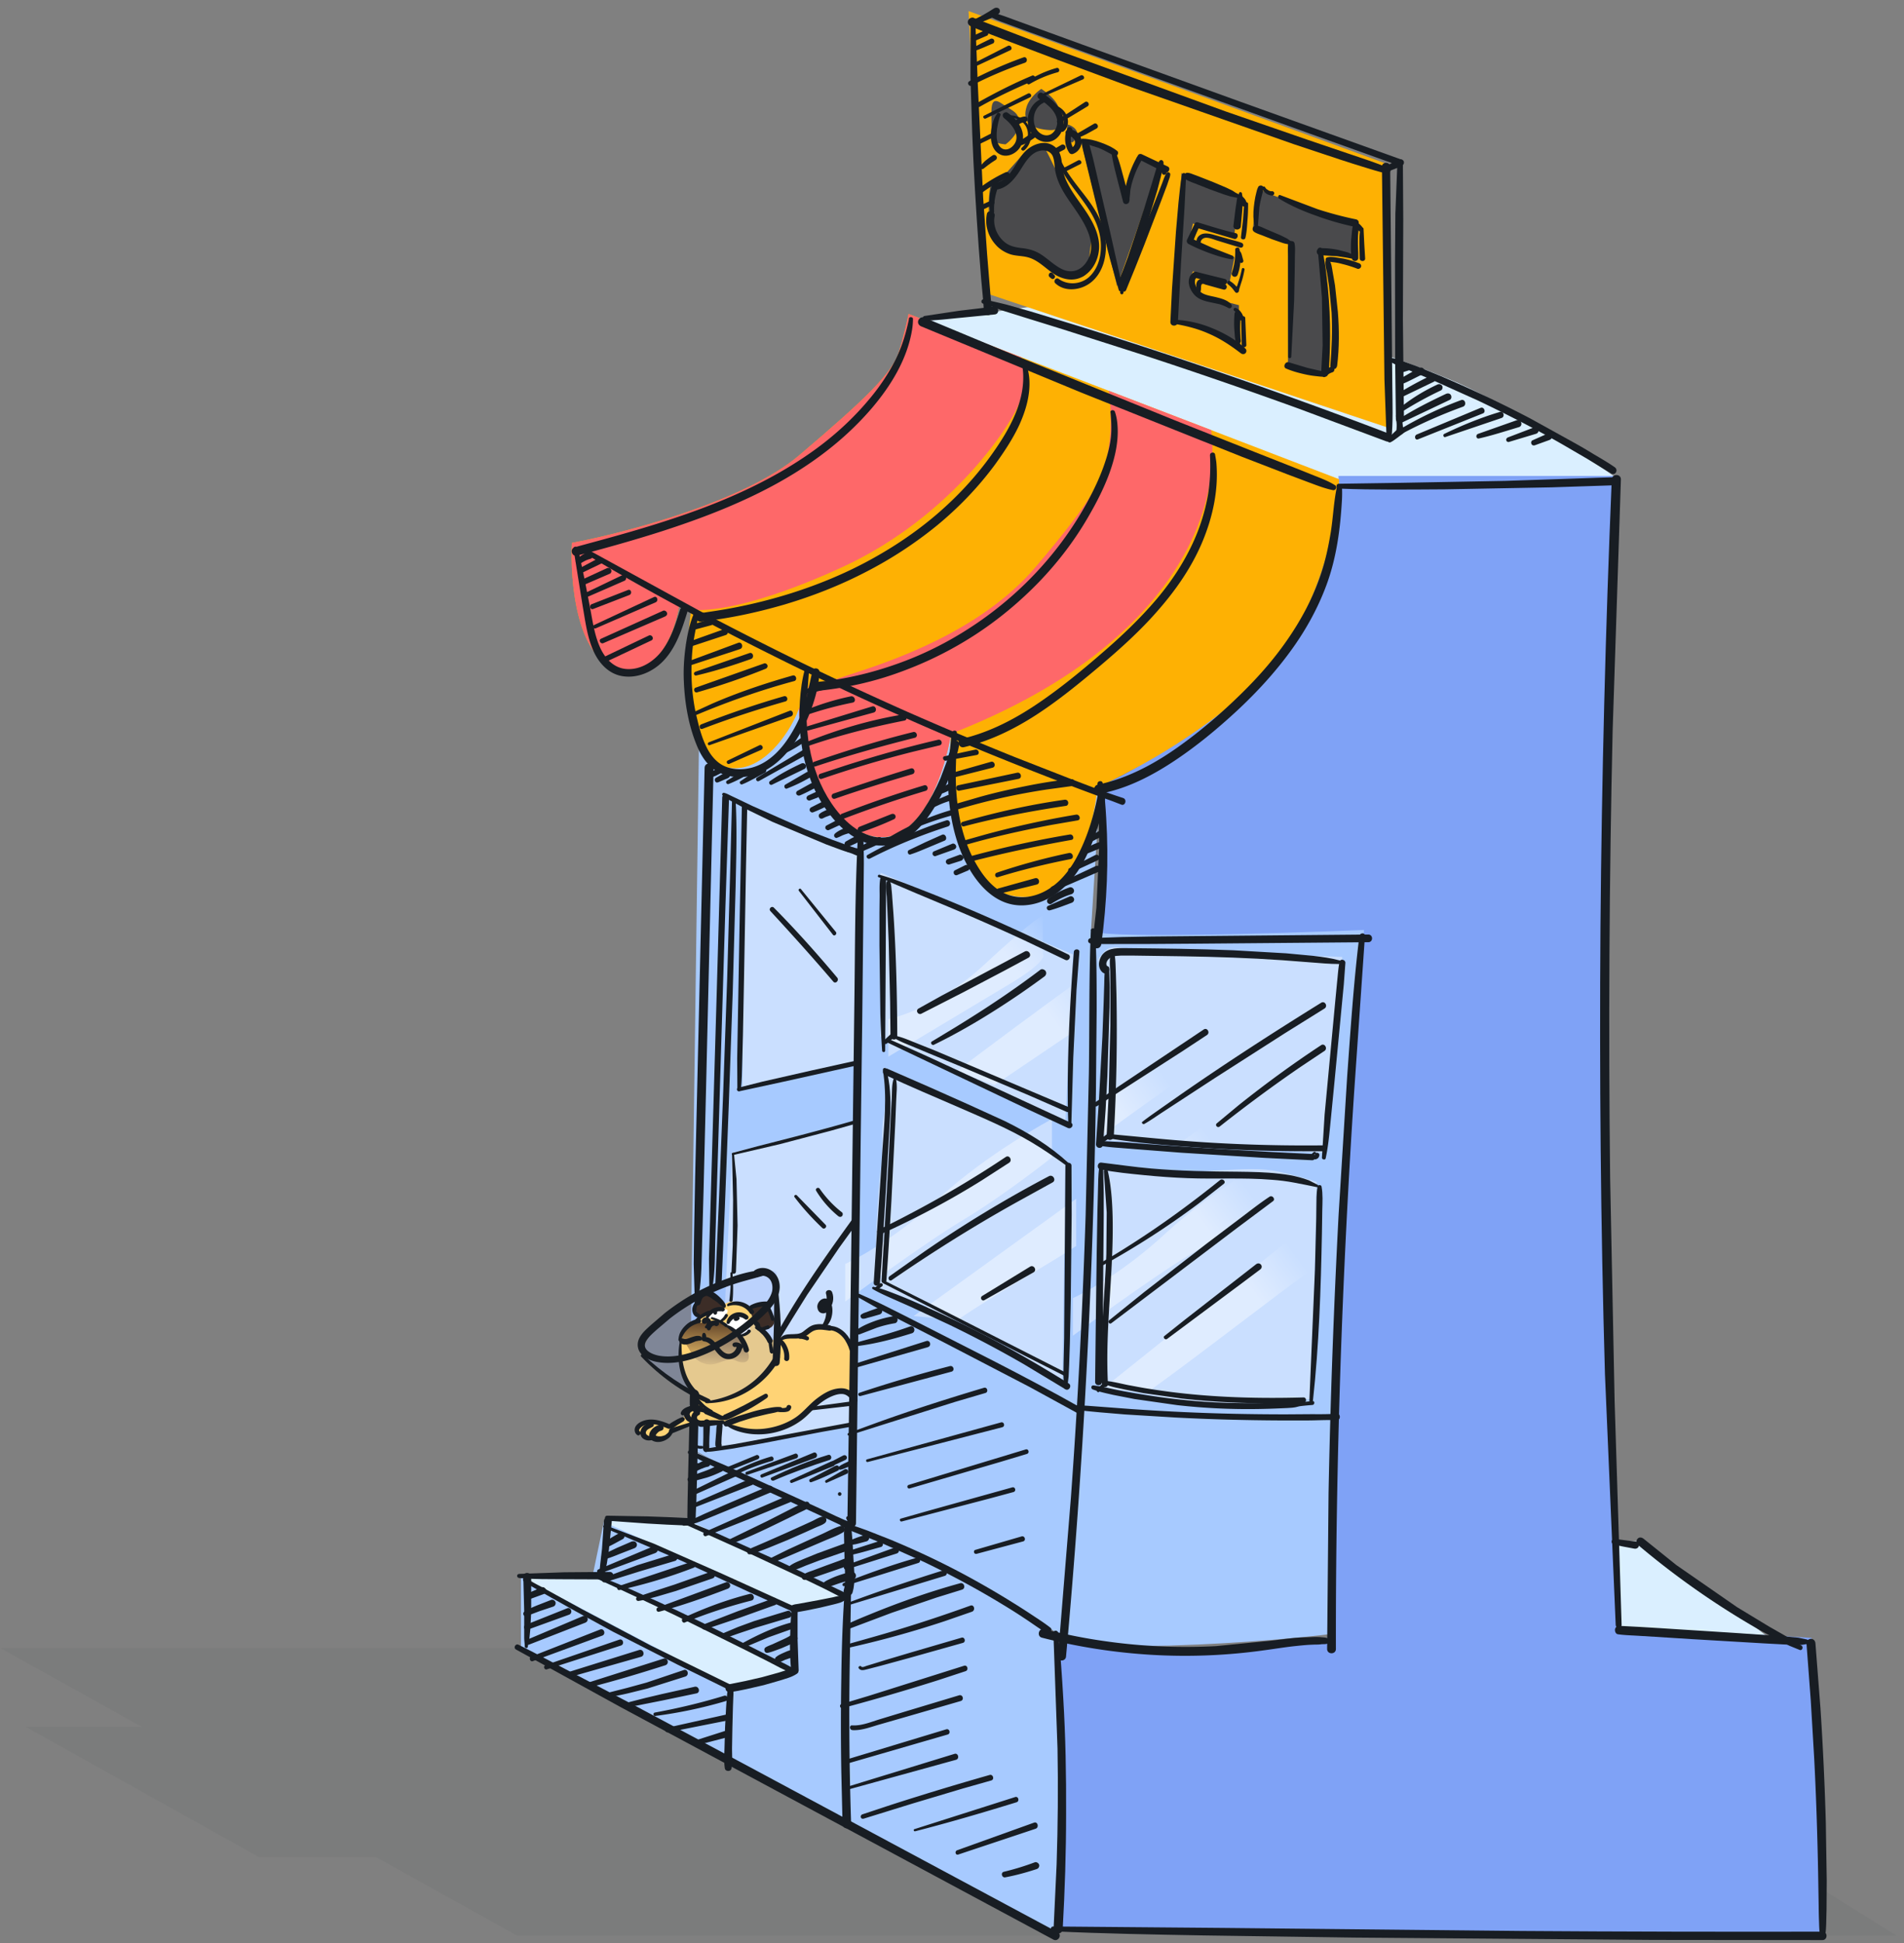 <svg xmlns="http://www.w3.org/2000/svg" width="245" height="250" fill="none"><rect width="100%" height="100%" fill="#808080" stroke="none"/><path opacity=".1" fill-rule="evenodd" d="M18.26 222.187L.062 212.062h66.5l68.5 37h-68.5l-18.198-10.125H33.312l-30-16.75H18.26zm216.053 26.875v-6.08l9.75 6.08h-9.75z" fill="#555a60"/><path d="M211.672 198.307l19.25 15c-8.75.916-26.25 2.9-26.25 3.5v-18.5h7zm-134 4.5h-10.25l30.625 20.25 13.5-17.25-22.125-10.5h-11l-.75 7.5zm110-153.5c7.2 3.2 16.833 9.667 20.75 12.5l-37.5 1.25-51.75-21.75 33-4.5c8.833 2.833 28.3 9.3 35.5 12.5z" fill="#daefff"/><path d="M141.695 111.784v-10.83c1.696-.437 7.78-3.512 18.544-12.308S172.71 66.7 172.22 61.24h35.61l-1.64 70.566c-.525 22.32 1.204 60.94 2.134 77.46l24.78 1.477 1.477 38.237-98.136-.985V210.74c3.282.547 11.39 1.64 17.56 1.64s13.84-1.094 16.903-1.64l1.313-42.01c.263-8.665 2.188-35.776 3.118-48.248h-34.463c.274-1.586.82-5.547.82-8.698z" fill="#7fa2f6"/><path fill-rule="evenodd" d="M150.72 211.725c-9.2.263-13.566-.875-14.606-1.476-1.313-1.04-5.153-3.775-10-6.4-2.398-1.296-5.614-2.672-8.677-3.87 4.494 2.23 10.54 5.31 12.615 6.66 2.626 1.707 4.814 3.446 5.58 4.103l1.3 18.566-1.3 19.18-68.597-36.104v-9.518l27.16 14.277 8.75-2.08-26.72-12.197 1.477-7.057 25.244 11.504 5.772-1.986-19.693-9.518v-9.2l3.023 1.413-3.35-1.74 1.477-107.654 51.366 22.647-1.15 18.38c-.263 1.182 23.303.493 35.12 0l-2.8 39.222-1.477 51.366c-3.008.382-11.323 1.214-20.513 1.476z" fill="#a7caff"/><path d="M113.715 137.303c3.72 1.614 11.7 5.136 13.867 6.318s7.248 4.212 9.518 5.58l-.4 28.308c-3.3-2.024-10.716-6.433-13.867-7.877s-8.206-3.392-10.34-4.185c.137-4.194.492-13.04.82-14.866.205-1.142.205-2.47.205-3.72s0-2.418.205-3.24c.328-1.313.137-4.76 0-6.318zm27.815 12.4c1.942.328 6.745 1 10.42 1.067 1.715.03 3.42-.076 5.065-.18 2.762-.173 5.36-.336 7.57.18 2.823.656 4.404 1.148 4.84 1.313l-.574 27.898c-3.118.328-10.388.886-14.524.492s-10.53-1.75-13.2-2.38l.4-28.4zm0-3.036l.738-22.072c-.492-.22-1.33-.82-.738-1.477l.265-.308c.563-.666.952-1.127 2.525-.84 1.444.262 19.53.875 28.4 1.15l-2.625 25.2-28.555-1.64zm-28.225-13.293v-21.087l24.78 10.523-.985 21.395-23.795-10.83zm-17.743-29.927v36.375l14.875-3.125v-27.125l-14.875-6.125zm-1.375 44.86l-1.75 38 17.093-3.102.907-38.992-16.25 4.103z" opacity=".4" fill="#fff"/><path d="M160.32 89.137C169.25 81.588 172.356 67 172.3 61.65l-55.386-21.252c-.137.71-.575 2.675-1.23 4.84-.82 2.708-4.185 6-12.882 13.375-6.96 5.908-22.374 9.956-29.21 11.24-.246 4.814.574 14.786 5.826 16.165 6.564 1.723 8.04-8.04 8.04-8.616 0-.46.985.465 1.477.985-.71 5.58-1.64 17.297 3.282 19.857s9.354-3.6 10.585-7.057c.11 4.404 2.002 13.8 8.697 16.164s10.066-7.767 10.913-13.128c-.683 6.3-.098 19.3 7.713 21.005s10.64-8.533 11.078-13.867c2.98-1.586 10.19-4.677 19.118-12.226z" fill="#feb103"/><path fill-rule="evenodd" d="M122.412 94.225l.41.082v-.082c27.406-10.83 34.462-27.816 33.022-38.89l-13.165-5.052c.19 1.2.46 4.31 0 7.263-.575 3.692-1.477 6.072-9.436 15.426-7.145 8.397-18.985 12.232-23.885 13.82h-.001l-1.387.458c-2.823.985-3.474.4-3.446 0l-1.722 3.986-.001-.047c-.05.143-.108.3-.17.442l.17-.395c.122 4.423 2.024 13.762 8.696 16.117 6.696 2.363 10.066-7.767 10.913-13.128zm-34.955-16.82c0-.46.985.465 1.477.985 1.723.383 8.025-.164 19.446-5.416 14.278-6.564 22.237-18.872 23.043-21.826.645-2.363.27-4.44 0-5.182l-14.51-5.567c-.137.71-.575 2.675-1.23 4.84-.82 2.708-4.185 6-12.882 13.375-6.96 5.908-22.374 9.956-29.21 11.24-.246 4.814.574 14.786 5.826 16.165 6.564 1.723 8.04-8.04 8.04-8.616z" fill="#fe6869"/><path d="M178.537 55.003V21.115l-53.91-19.693 1.887 36.186 52.022 17.395z" fill="#feb103"/><path d="M133.982 11.433c.82.52 2.43 1.838 2.298 2.954-.04.34-.017.672.005.973.066.93.112 1.573-1.8 1.325-2.544-.328-2.8-1.64-2.38-2.954.328-1.05 1.395-1.97 1.887-2.297zm-6.4 4.513v.227c-.003 1.707-.004 2.242 1.805 2.4.547-.383 1.658-1.444 1.723-2.626s-.395-1.47-1.383-2.088l-.832-.538c-1.367-.935-1.346.337-1.32 1.937l.007.7zm21.58 5.514l-2.872-1.23-1.477 5.416-1.888-6.728-3.856-.903 4.677 18.8 5.416-15.344zm2.87.82l7.385 2.708-.574 5.17-5.334-1.395-.492 2.133 5.826 2.215-.656 3.364-4.678-1.56c-.164.356-.492 1.165-.492 1.56s.93 1.15 1.395 1.477l5.005 1.313v5.744c-.136-.273-.968-1.1-3.2-2.215s-4.43-1.285-5.25-1.23l1.066-19.283zm9.19 7.138l.574-5.17a30.15 30.15 0 0 0 4.513 1.723l7.713 2.626c.328.197.137 3.036 0 4.43l-4.02-.656c0 .848.1 3.25.493 6.072s-.165 7.686-.493 9.764l-4.267-1.477V31.223l-4.512-1.805zm-23.877-13.4c.6.1 2.133.985.656 2.297-.837 0-.725-1.382-.673-2.033l.017-.265zm-3.283 2.642c.028-.164.444.295 1.888 3.446.678 1.48 1.542 2.612 2.33 3.645 1.3 1.716 2.4 3.158 2.102 5.463l-.2 1.752c-.22 2.384-.296 3.228-2.93 2.35-1.668-.556-2.3-1.2-2.88-1.772-.524-.526-.986-1-2.126-1.264-.678-.164-1.3-.167-1.88-.17-1.43-.008-2.47-.014-2.88-2.537-.46-2.823-.2-5.005 0-5.744.055.1.558-.082 2.133-1.723l1.25-1.396c1.085-1.262 1.762-2.05 3.18-2.05z" fill="#4a4a4c"/><g opacity=".4"><path d="M168.28 127.62v-4.924s-8.317 4.388-14.626 10.262-11.98 8.384-11.98 8.384v4.84s9.867-7.322 15.2-10.522 11.406-8.04 11.406-8.04z" fill="url(#A)"/><path d="M171.4 139.026v-6.072l-20.924 15.098 5.64.51c4.78-3.3 12.247-7.486 15.283-9.537z" fill="url(#A)"/><path d="M164.66 153.303v-4.923s-8.317 4.388-14.626 10.262-11.98 8.383-11.98 8.383v4.84s9.867-7.32 15.2-10.52 11.406-8.042 11.406-8.042z" fill="url(#A)"/><path d="M168.763 163.396l-.001-6.072c-2.42 1.727-24.103 19.18-26.83 21.334l5.64.512c4.78-3.302 18.154-13.723 21.19-15.774z" fill="url(#A)"/><path d="M135.367 148.906l-.001-4.923s-8.316 4.387-14.625 10.26-11.98 8.384-11.98 8.384v4.84s9.867-7.322 15.2-10.522 11.406-8.04 11.406-8.04z" fill="url(#A)"/><path d="M138.485 160.31v-6.072l-20.924 15.098 5.64.512c4.78-3.302 12.246-7.486 15.283-9.538z" fill="url(#A)"/><path d="M134.188 122.736v-4.924s-1.2.406-7.51 6.28-12.368 7.027-12.368 7.027v4.84l15.568-9.324c5.334-3.2 4.31-3.9 4.31-3.9z" fill="url(#A)"/><path d="M138.134 132.752v-6.072c-2.42 1.727-12.295 8.996-15.023 11.15l4.88 1.77 10.142-6.848z" fill="url(#A)"/></g><path d="M107.187 178.937c1.9-.7 2.625.29 2.75.875l-.188-5.407c-.156-.427-.593-1.525-1.093-2.5-.625-1.22-1.47-.906-2.907-1.218-1.15-.25-2 .708-2.28 1.218h-2.22c-1.03 0-2.312.97-2.312.344s-.594-.97-1.28-1.72-.53-1.062-1-1.937-.812-.75-1.875-1.063-1.594.406-2.5.75c-.725.275-1.844.906-2.312 1.188 0 .104-.113.387-.562.687s-1.396 1.292-1.812 1.75c.02.26.05 1.27 0 3.22s1.188 3.354 1.813 3.813c-.073.656-.37 2.018-.97 2.218s-.458.792-.312 1.063l-1.937 1.375-2-.75c-.687-.22-1.656.22-2.156.75-.4.425.02.635.28.687.146.104.55.37 1 .594.563.28.28.094 1.563.406 1.025.25 1.302-.708 1.313-1.218l3.5-1h3.5c.208.334 1.65 1 5.75 1 5.125 0 5.875-4.25 8.25-5.125z" fill="#ffd375"/><path d="M90.937 170.06c1.2-.3 2.167.125 2.5.375 1.223.45 1.75 1.376 2.625 3.126s-.375 2-1.375 1.5-2.125.5-3.25.5-2-.625-2.5-1.5-.687-1.313-1.187-1.5.188-1 .5-1.75 1.188-.376 2.688-.75z" fill="url(#B)"/><g fill-rule="evenodd"><path d="M92.687 170.03c.094.02.325-.043.5-.468.056-.137.142-.276.223-.408.233-.378.427-.694-.223-.717-.875-.032-1.156-.032-1.625.343-.375.3-.615.646-.687.782.604.03 1.813.168 1.813.468zm3-.812c-.125-.146-.525-.35-1.125 0-.75.437-1.25.937-1.125 1.187.1.2 1.208 1.042 1.75 1.438a1.08 1.08 0 0 0 .844-.156 2.12 2.12 0 0 1 .267-.158c.172-.088.2-.107.233-.467.03-.5-.344-1.65-.844-1.844z" fill="#fff"/><path opacity=".2" d="M99.937 174.937c-.583 1.04-2.275 3.325-4.375 4.125s-3.708 1.166-4.25 1.25l-5.062-2.563-3.562-3.437c.208-1.625 1.85-5.375 6.75-7.375 6.125-2.5 10.5-4.125 10.5-3.125v11.125zm-12.344.187c.05-1.95.02-2.958 0-3.22.417-.458 1.362-1.45 1.813-1.75s.563-.583.563-.687c.47-.282 1.588-.913 2.313-1.188.278-.105.52-.246.754-.38.528-.306 1.01-.585 1.746-.37a11.75 11.75 0 0 0 .592.155c.623.15.915.22 1.283.908.18.335.267.588.346.814l1.935-1.508c.313.627.875 1.956.625 2.256-.312.375-.906.75-1.906.375a2.64 2.64 0 0 1-.633-1.062l-3.836 3.22c-1.275 1.1-4.26 2.083-5.594 2.437z" fill="#7fa2f6"/></g><path d="M91.187 166.437c.8 0 1.792 1.208 2.188 1.812-.292 0-1 .063-1.5.313s-1.375.77-1.75 1c-.167-.084-.5-.338-.5-.688 0-.437-.375-.625 0-1.312s.563-1.125 1.563-1.125zm6.875 1.375c-.45-.15-1.27.312-1.625.562a17.41 17.41 0 0 0 .625 1.688c.313.687.625.875 1.625.875.8 0 1-.792 1-1.188-.354-.583-1.175-1.787-1.625-1.937z" fill="#3c2d27"/><g fill="#181d23"><path d="M135.547 210.114l.53 14.868c.092 4.956.046 9.935-.115 14.89l-.392 8.344c-.046.76 1.13.76 1.175 0 .277-4.956.438-9.912.438-14.867.023-4.956-.07-9.935-.368-14.89-.162-2.79-.346-5.578-.646-8.345-.023-.39-.645-.414-.622 0z"/><path d="M135.524 248.494c6.454.3 12.908.415 19.362.53l19.363.277 38.518.3 21.736.023c.692 0 .715-1.083 0-1.083-12.908.023-25.816 0-38.725-.092l-38.517-.392-21.714-.184c-.438-.024-.438.6-.023.622z"/><path d="M234.78 249.324c.16-.577.184-1.2.208-1.798l.046-1.9.023-3.665-.116-7.4a394.66 394.66 0 0 0-.691-14.775l-.646-8.345c-.023-.3-.23-.576-.576-.576-.3 0-.6.254-.576.576l.553 7.377.438 7.376c.254 4.933.415 9.842.507 14.775l.07 4.196a62.39 62.39 0 0 0 .046 2.074c.024.692.024 1.406.208 2.075.07.253.438.253.507 0z"/><path d="M232.498 210.944l-1.106-.23-1.268-.115-2.305-.185-4.75-.323-9.404-.6-2.628-.16-2.697-.14a.53.53 0 0 0-.53.485c-.023.253.115.576.392.6.806.115 1.636.138 2.443.184l2.305.14 4.748.3 9.405.553 2.628.14 1.314.046h.69c.23 0 .46-.07.692-.092.3-.046.415-.508.07-.6z"/><path d="M208.664 209.077l-.9-28.767-.577-28.767c-.23-19.18-.115-38.38.323-57.558l1.06-32.294c.023-.76-1.152-.76-1.175 0-.807 19.178-1.29 38.356-1.452 57.535-.14 19.178.023 38.38.576 57.557l1.383 32.294c.023.484.76.484.76 0z"/><path d="M172.3 62.867c4.54.184 9.128.115 13.67.092l13.67-.253 7.7-.254c.668-.023.668-1.06 0-1.037l-13.67.46-13.67.253-7.7.115c-.438-.023-.415.6 0 .622z"/><path d="M172.036 62.613c-.415 1.9-.484 3.85-.784 5.786-.3 1.82-.668 3.62-1.244 5.37-1.015 3.066-2.536 5.924-4.357 8.552-1.844 2.674-4.01 5.094-6.362 7.353-2.397 2.328-4.956 4.495-7.676 6.43-2.79 1.982-5.832 3.665-9.15 4.564a24.44 24.44 0 0 1-1.245.299c-.3.07-.484.438-.415.738.093.323.415.46.738.415 3.435-.622 6.685-2.305 9.566-4.218s5.578-4.15 8.114-6.5c2.443-2.282 4.725-4.748 6.708-7.445 1.96-2.65 3.596-5.555 4.748-8.667 1.314-3.55 1.798-7.307 2.005-11.064a15.6 15.6 0 0 0 0-1.498c-.046-.346-.553-.46-.645-.115z"/><path d="M141.217 100.83l.162 4.01.07 3.965-.37 7.998-.507 4.472c-.046.346.092.67.484.738.392.046.622-.23.668-.577.715-5.347.945-10.74.623-16.135-.092-1.52-.185-3.066-.46-4.564-.07-.37-.67-.277-.67.092z"/><path d="M140.34 121.392c1.153.116 2.352.07 3.504.07h3.504l6.96-.046 21.76-.184c.645 0 .645-.99 0-.99l-27.868.253-3.896.07-3.965.138c-.438.07-.438.645 0 .69z"/><path d="M174.917 120.447c-.737 5.97-1.13 12-1.567 18.026l-1.106 17.864c-.623 11.917-1.06 23.835-1.29 35.752l-.185 20.077c0 .738 1.13.738 1.13 0-.023-11.986.184-23.973.576-35.96a1086.44 1086.44 0 0 1 1.775-35.729l1.383-20.008c.07-.507-.645-.484-.715-.023z"/><path d="M171 210.852c-.14-.046-.254-.115-.415-.138-.138-.023-.3-.046-.46-.046-.323-.046-.646-.046-.968-.046l-1.867.07c-1.2.07-2.398.253-3.596.392l-7.215.714a73.19 73.19 0 0 1-14.199-.622c-2.674-.37-5.302-.9-7.907-1.568-.714-.184-1.014.922-.3 1.107 4.656 1.198 9.427 1.936 14.245 2.213a73.28 73.28 0 0 0 14.407-.6c1.383-.184 2.743-.415 4.126-.553.668-.07 1.337-.138 2.028-.16.346-.023.715 0 1.06-.046.162-.023.346-.023.508-.023.184 0 .345-.07.53-.116.3-.138.23-.484.023-.576zm-104.605 1.383l13.44 7.4 55.7 29.92c.622.346 1.198-.622.553-.945l-40.523-21.737-13.53-7.238-13.554-7.122-1.73-.876c-.392-.23-.76.37-.346.6zm1.52-.345c.046-.368.16-.714.207-1.083l.115-1.153.115-2.235v-4.54c-.023-.646-1.037-.67-1.014 0l.115 4.47v3.343c0 .392.07.76.07 1.152-.023.208.37.3.392.046z"/><path d="M66.8 203.038c1.936.184 3.895.138 5.832.16l5.832.023c.622 0 .622-.968 0-.968l-5.832.046-5.832.208c-.346.023-.346.484 0 .53z"/><path d="M77.644 202.946c.392-1.13.553-2.398.715-3.596l.37-3.665c.023-.646-.968-.646-1.014 0l-.253 3.62-.208 1.798-.184 1.775c-.023.345.46.368.576.07z"/><path d="M78.15 195.662l5.163.368 2.513.14 2.628.115c.645 0 .622-.922 0-.968l-2.582-.115-2.582-.093-5.163-.092c-.392 0-.37.6.023.646zm11.803-29.16c.346-2.167.323-4.38.392-6.57l.184-6.615.323-13.232.968-41.306c.023-.738-1.13-.738-1.153 0l-1.222 52.786-.138 7.422-.046 3.642.115 3.78c0 .323.507.46.576.093z"/><path d="M89.56 181.393c.16-.092.23-.23.277-.415a1.34 1.34 0 0 0 .046-.299c0-.14 0-.3.023-.438l.023-.876c0-.3-.277-.576-.576-.576-.323.023-.576.253-.576.576l-.023.876v.438c0 .115.023.207.046.322.023.185.138.3.277.415.115.07.346.07.484-.023zm-.368 14.845c.37-.37.323-1.106.346-1.6l.07-1.6.092-3.32.16-6.616c.023-.738-1.13-.738-1.153 0l-.16 6.616-.07 3.32-.023 1.6c0 .485-.07 1.2.277 1.6.115.138.346.115.46 0zm21.16-87.892c-.345 6.823-.322 13.692-.414 20.538l-.392 31.05-.208 15.237-.3 20.8c0 .715 1.106.715 1.106 0l.6-48.82.208-16.066.207-19.893c0-.945-.023-1.9-.046-2.835-.023-.46-.738-.46-.76 0zm-42.966 95.107c.6.438 1.245.784 1.867 1.152l1.706.968 3.043 1.706 4.84 2.65 8.414 4.287 6.34 3.112c.392.185.738-.392.346-.6l-10.2-5.002-8.805-4.656-3.32-1.82-1.913-1.06-2.144-1.106c-.254-.115-.346.23-.16.37z"/><path d="M76.4 202.923l5.5 2.558 4.794 2.26 9.266 4.587 2.88 1.453c1.037.53 2.098 1.152 3.204 1.544.323.115.484-.37.23-.53-.876-.577-1.867-1-2.812-1.475l-2.605-1.314-4.75-2.375c-3.1-1.52-6.2-3.02-9.36-4.425-2.052-.922-4.126-1.844-6.224-2.605-.184-.07-.3.23-.138.323zm1.313-6.363l10.073 4.3 8.62 3.988 5.785 2.605c.415.184.76-.415.346-.6l-9.658-4.38-8.782-3.873-6.247-2.374c-.184-.046-.323.23-.138.323zm9.635-.783l8.298 3.734 8.252 3.85 2.328 1.13 2.305 1.176c.46.276.807-.484.3-.692l-4.172-2.005-4.057-1.936-8.298-3.735-4.748-1.936c-.277-.092-.438.3-.207.415zm1.268-8.7c1.3.737 2.65 1.36 4 1.982l11.987 5.5 4.587 2.144c.553.3.922-.553.346-.784-1.383-.53-2.743-1.22-4.08-1.844l-3.965-1.82-8.045-3.665-4.6-1.96c-.3-.115-.46.3-.23.438z"/><path d="M108.9 195.43c.023.023.023.046.046.046.023.023.023.046.046.046 0-.023-.023-.046-.023-.046v.023-.115c-.023.07 0 .138.023.208 0 0 0 .023.023.023.024.023.024.046.047.046.023.023.046.07.07.092 0-.023-.023-.046-.023-.07 0-.07.023-.162.023-.23-.023.023-.046.07-.046.092s0 .07-.023.093c0 .046 0 .092.023.138a.47.47 0 0 0 .07.115c.023.046.07.07.115.07.046.023.092.023.138.023s.093 0 .14-.023a.45.45 0 0 0 .115-.07c.023-.024.046-.046.046-.07.023-.046.046-.115.046-.184 0-.023 0-.07-.023-.093a.37.37 0 0 0-.092-.161c-.023-.023-.046-.046-.07-.046-.046-.023-.093-.046-.14-.046h-.138c-.046 0-.07.023-.092.046.07 0 .16-.023.23-.023.023 0 .046.023.07.023-.024-.023-.07-.046-.093-.07-.023 0-.023-.023-.046-.023 0 0-.023 0-.023-.023-.023 0-.046-.023-.07-.023s-.07-.023-.092 0h-.046.092c.023 0 .046.023.046.023-.023 0-.046-.023-.046-.046-.023-.023-.046-.023-.046-.046-.023 0-.023-.024-.046-.024h-.07c-.047 0-.093.024-.116.047s-.046.046-.046.092v.07c-.023.07 0 .092 0 .115zm-.668.9c.83.484 1.752.83 2.628 1.176l2.696 1.083 5.325 2.374c3.504 1.683 6.938 3.527 10.258 5.556a67.67 67.67 0 0 1 2.72 1.728c.922.6 1.82 1.268 2.766 1.844.415.254.922-.368.53-.668-.76-.6-1.6-1.13-2.397-1.66-.83-.553-1.66-1.083-2.5-1.6-1.66-1.037-3.365-2.03-5.07-2.974-3.434-1.9-6.96-3.573-10.557-5.07l-3.043-1.2c-1.037-.368-2.097-.783-3.18-.945-.23-.023-.392.23-.184.346zm-16.528-30.842c.323-2.028.277-4.126.346-6.177l1.3-42.875.46-13.83c.023-.553-.853-.553-.876 0l-.692 24.526-1.014 34.83.046 3.503c.023.208.392.3.438.023zm-.554 21.184c.16-.23.115-.645.115-.922l.023-.9.092-1.798c.023-.23-.207-.438-.438-.438s-.438.207-.438.438v1.798l-.023.9c0 .277-.092.7.07.922.184.23.438.207.6 0zm16.897 5.786c.3 0 .3-.46 0-.46s-.3.46 0 .46zm1.153-82.798c.3 0 .3-.46 0-.46-.3.023-.3.46 0 .46zm31.164 10.073c-.253 6.13-.16 12.286-.253 18.417l-.415 18.2c-.392 12.148-1.014 24.273-1.9 36.397l-1.66 20.4c-.07.67.968.67 1.037 0a967.17 967.17 0 0 0 2.628-36.535 911.87 911.87 0 0 0 1.222-36.42l.092-10.235c0-3.4 0-6.823-.184-10.234 0-.37-.554-.37-.577 0z"/><path d="M110.375 166.894l2.743 1.545 2.813 1.452 5.532 2.835 10.995 5.717 6.155 3.365c.46.254.875-.46.414-.714-3.595-2.03-7.26-3.965-10.926-5.855l-11.087-5.648-3.18-1.6c-1.06-.53-2.144-1.014-3.227-1.498-.254-.14-.484.23-.23.39z"/><path d="M138.198 181.3a18.14 18.14 0 0 0 1.613.254l1.66.16 3.296.277 6.57.4c4.402.23 8.805.346 13.208.37h3.665c1.244 0 2.512-.092 3.78-.023.553.023.553-.9 0-.853-1.106.093-2.213.07-3.32.07l-3.25.023a305.5 305.5 0 0 1-6.57-.07c-4.38-.092-8.76-.3-13.14-.6l-5.532-.415a25.32 25.32 0 0 0-1.867-.069c-.323-.023-.415.415-.115.484zm4-56.75c-.092.738-.092 1.5-.115 2.236l-.07 2.236-.16 4.357-.484 8.828-.346 5.025a.46.46 0 0 0 .461.461c.277 0 .438-.207.46-.46l.323-4.472.23-4.356.277-8.83.023-2.512-.07-2.513c-.07-.322-.484-.322-.53 0z"/><path d="M141.31 147.37c.9.185 1.798.254 2.697.323l2.628.208 5.37.415 10.765.668 6.062.3c.507.023.507-.784 0-.807a737.55 737.55 0 0 1-21.414-1.291l-2.974-.23-3.088-.162c-.277.046-.37.507-.047.576z"/><path d="M169.2 148.2a.44.44 0 0 0-.185.046l-.093.093c-.023.023.023-.023.023 0-.023.023-.046.023-.046.046.046-.023.092-.023.138-.046-.046-.023-.092 0-.138.023l-.07.07c-.023.023-.023.046-.023.07-.023.046-.023.092-.046.16v-.046c0-.023.023-.023.023-.046-.023.046-.046.092-.046.138v.093c0 .046.023.092.046.138 0 0 0 .023.023.023.023.046.07.092.115.115l.14.07c.046.023.092.023.138.023h.046c.046 0 .07 0 .115-.023.023 0 .023 0 .046-.023s.07-.023.092-.046c.047-.023.093-.046.116-.092a.29.29 0 0 0 .092-.138c.046-.07.046-.14.07-.23 0-.046 0-.07-.023-.115s-.023-.07-.07-.092c-.046-.046-.138-.092-.208-.092s-.16.023-.207.092-.092.138-.092.207v.023-.07c0 .023 0 .046-.023.07 0-.023.023-.046.023-.07 0 .023-.023.046-.023.046.023-.023.023-.046.046-.07-.023.023-.023.046-.046.046.023 0 .046-.023.07-.023-.023.023-.07.023-.092.046h.07c-.023 0-.046 0-.07-.023.023 0 .046.023.07.023-.023-.023-.046-.023-.092-.023h-.023c.023 0 .046.023.046.023h-.023c-.023-.023-.023-.046-.046-.07 0 .023.023.023.023.046s.023.023.023.046v-.092c0-.07-.023-.138-.07-.16l.07.138c0 .023-.023.023 0 .023-.023.023.023-.023 0 0l.023-.023c-.023.023-.023.023 0 0 0 0 .023 0 .023-.023.023 0 0 0-.023 0h.046c-.023 0 .023 0 0 0 .023 0 .07 0 .092-.046.023-.023.046-.046.046-.092 0-.116-.046-.162-.115-.162zm1.384.83c.346-1.6.484-3.25.645-4.864l.484-4.932 1.2-12.54.207-2.812c0-.438-.7-.553-.76-.115-.162.83-.208 1.682-.3 2.512l-.23 2.397-1.383 14.73-.346 5.555c.023.254.438.323.484.07z"/><path d="M172.313 123.56c-1.084-.3-2.213-.438-3.343-.576l-3.457-.323-6.8-.392c-4.564-.184-9.128-.23-13.692-.276-1.015 0-2.305-.093-3.066.714-.6.623-.807 1.798-.07 2.42.207.16.484.207.7 0 .162-.162.208-.53 0-.692-.53-.415-.023-1.106.46-1.3.392-.16.807-.16 1.2-.184h1.52l6.43.092c4.288.07 8.552.207 12.84.507l3.62.277c1.198.092 2.397.207 3.62.207.253-.023.322-.415.046-.484zm-30.888 26.76c-.116.9-.115 1.844-.14 2.766l-.07 2.65-.092 5.278-.138 10.696-.07 6.085c0 .577.876.577.9 0l.07-5.393.138-15.975v-2.996l-.07-3.112c-.046-.323-.484-.323-.53 0z"/><path d="M140.595 178.766c.853.322 1.775.507 2.674.714l2.72.53 5.486.784c3.688.415 7.422.576 11.133.484 1.038-.023 2.075-.07 3.112-.115.254-.023.507-.023.784-.07.253-.023.507-.116.76-.162.53-.07 1.083-.115 1.613-.16.323-.023.323-.553 0-.507-.438.046-.876.115-1.314.115-.484.023-.968-.046-1.43-.023-.922.07-1.844.115-2.766.138-1.844.07-3.688.046-5.532 0-3.71-.115-7.376-.507-11.04-1.106a71.2 71.2 0 0 1-3.066-.553c-.99-.208-2.006-.46-3.02-.577-.346-.023-.346.415-.115.508z"/><path d="M168.947 180.195c.784-7.146 1.015-14.338 1.153-21.507l.046-2.973c.023-1.014.092-2.052-.092-3.043-.046-.253-.46-.253-.507 0-.185.876-.14 1.798-.162 2.697 0 .876-.023 1.752-.046 2.628l-.138 5.394-.46 10.764-.254 6.063c.023.253.415.253.46-.023z"/><path d="M169.547 152.442l-1.13-.577c-.415-.16-.807-.276-1.222-.39-.852-.23-1.728-.37-2.604-.462-1.752-.207-3.527-.23-5.28-.253-3.734-.023-7.468-.092-11.203-.415-2.143-.184-4.264-.507-6.408-.76-.507-.046-.622.784-.115.876 1.844.37 3.757.553 5.624.738s3.758.323 5.648.392c3.596.138 7.215-.092 10.81.207.968.07 1.913.185 2.88.37l1.43.277c.484.115.99.184 1.475.3.14.07.277-.184.093-.3z"/><path d="M141.817 162.86a106 106 0 0 0 12.378-7.976l3.273-2.56c.346-.276-.138-.76-.484-.484-3.803 3.066-7.722 5.924-11.848 8.53a67.46 67.46 0 0 1-3.527 2.12c-.23.16-.023.507.208.37zm1.175 7.4l16.228-12.286 4.6-3.435c.323-.253-.092-.783-.438-.576-1.406.922-2.743 2.005-4.103 3.02l-4.057 3.065-8.022 6.224-4.494 3.62c-.208.16.046.53.276.37zm7.168 2.028l9.312-6.938 2.674-2.005c.507-.37-.023-1.06-.53-.67l-9.174 7.146-2.605 2.074c-.23.162.07.554.323.392zm-9-29.966l11.04-7.1 3.112-2.052c.438-.3.023-1-.415-.714l-10.926 7.307-3.088 2.097c-.254.208 0 .646.276.46zm6.1 2.282c.783-.438 1.52-.968 2.26-1.452l6.777-4.425 9-5.762 5.14-3.204c.46-.3.046-1.038-.438-.738-6.1 3.78-12.17 7.7-18.072 11.802l-2.5 1.752c-.806.576-1.636 1.13-2.42 1.752-.184.092.046.392.254.276zm9.68.346c3.388-2.674 6.87-5.255 10.442-7.7l3.043-2.028c.46-.3.023-1.06-.438-.738-3.642 2.397-7.17 4.98-10.58 7.7l-2.858 2.374c-.23.254.138.6.392.392zm-44.648 20.907c.783.46 1.613.83 2.443 1.2l2.5 1.106 4.955 2.305a147.09 147.09 0 0 1 9.613 5.094l5.278 3.18c.46.3.9-.46.438-.737-3.1-1.936-6.247-3.78-9.45-5.486-3.227-1.73-6.546-3.32-9.888-4.795-.922-.415-1.867-.807-2.813-1.175-.968-.37-1.913-.76-2.927-.968-.184-.07-.3.184-.138.276z"/><path d="M137.345 178.49l.16-1.383.07-1.498.092-2.766.116-5.5.115-11.04-.023-6.316c0-.507-.784-.507-.784 0l-.16 22.198-.07 3.112-.023 1.613s.046 1.06.07 1.614c0 .277.415.254.438-.023z"/><path d="M137.506 149.653c-2.42-2.236-5.278-3.965-8.23-5.417l-4.702-2.144-4.933-2.2-5.486-2.397c-.438-.185-.76.576-.323.783 3.204 1.5 6.454 2.86 9.68 4.265 3.112 1.36 6.247 2.674 9.175 4.403 1.567.922 3.042 1.96 4.517 3.02.23.162.485-.16.3-.322z"/><path d="M113.603 137.666c.576 3.458.16 7.008-.07 10.488l-.714 10.8-.392 6.085c-.023.53.76.507.807 0 .3-3.642.46-7.284.7-10.926l.623-10.833c.07-1.914 0-3.896-.53-5.74-.092-.23-.437-.138-.414.115zm.484-3.573l18.187 8.644 5.14 2.398c.46.207.853-.46.392-.67l-18.28-8.46-5.187-2.33c-.3-.092-.53.3-.253.415z"/><path d="M137.852 144.812l.253-8.713.415-8.7.37-4.9c.046-.46-.7-.46-.714 0-.46 5.786-.76 11.594-.784 17.38 0 1.637 0 3.296.092 4.933 0 .253.346.253.37 0zm-23.95-9.612l.115-20.723c0-.415.047-.853-.023-1.268-.023-.184-.115-.345-.322-.368-.162-.023-.37.092-.415.276-.115.715-.07 1.452-.07 2.167l-.023 2.12v4.3l.115 8.644a113.61 113.61 0 0 0 .23 4.841c.023.23.37.253.392 0z"/><path d="M113.05 112.864l4.68 2.005 4.725 1.982c3.158 1.337 6.293 2.72 9.382 4.15l5.232 2.5c.46.23.853-.46.392-.692-6.178-2.996-12.447-5.83-18.855-8.32-1.798-.7-3.596-1.43-5.44-1.936-.185-.046-.3.23-.116.323zm5.508 17.564l5.37-2.743 5.348-2.812 3.043-1.637c.53-.276.07-1.083-.46-.806l-10.673 5.67-3.02 1.683c-.392.253-.023.853.4.645zm1.637 3.988c3.896-1.9 7.63-4.195 11.203-6.64 1.014-.7 2.005-1.406 2.973-2.12.23-.162.323-.438.185-.692-.116-.207-.484-.346-.692-.184-3.457 2.628-7.076 5.025-10.788 7.307l-3.134 1.9c-.3.138-.047.576.253.438zm-6.87 24.388c4.495-2.03 8.85-4.334 13.024-6.94l3.503-2.26c.46-.3.023-1.06-.438-.737-4.103 2.743-8.32 5.232-12.7 7.514-1.22.646-2.466 1.268-3.7 1.867-.346.185-.023.715.323.554zm1.43 5.9c5.187-3.573 10.5-6.916 15.997-9.98l4.68-2.582c.53-.277.07-1.083-.46-.807a157.21 157.21 0 0 0-16.136 9.774l-4.357 3.088c-.322.23-.046.738.277.508zm11.917 2.58l6.316-3.573c.484-.276.046-1.014-.438-.737l-6.177 3.78c-.323.23-.023.715.3.53zm45.11-104.856c-.807-.507-1.706-.853-2.582-1.2l-2.536-1.014-5.2-2.052-10.396-4.126-20.607-8.367-11.572-4.818c-.3-.115-.668.138-.737.415-.093.346.115.622.414.738l20.562 8.506 20.653 8.252 5.855 2.26 2.88 1.083c1 .37 1.983.76 3.043.968.323.023.553-.438.23-.645zm-45.295-23.375l2.56.922 2.58.807 5.164 1.6 10.165 3.25a671.72 671.72 0 0 1 20.192 6.961L178.42 56.8c.277.092.576-.115.646-.37.092-.3-.093-.553-.37-.645-6.685-2.56-13.416-5.002-20.193-7.353-6.73-2.328-13.507-4.564-20.307-6.662l-5.694-1.73-2.927-.83c-1-.254-1.96-.46-2.95-.692-.346-.07-.484.415-.138.553z"/><path d="M179.043 56.528c.23-2.26.14-4.564.116-6.846l-.277-28.214c0-.692-1.083-.692-1.06 0l.323 27.338.276 7.7c.07.415.6.415.622.023z"/><path d="M178.72 21.652c-1.706-.76-3.504-1.29-5.256-1.9l-5.3-1.798-10.465-3.62-20.815-7.584-11.618-4.45c-.3-.115-.622.115-.714.392-.093.323.115.576.392.715 3.41 1.406 6.892 2.674 10.326 3.988l10.373 3.85 20.907 7.33 5.9 1.96c.968.323 1.936.622 2.904.922 1.015.3 2.006.645 3.043.853.438.115.76-.484.323-.668z"/><path d="M124.897 2.59l-.023 7.33.23 7.284c.184 4.864.484 9.727.83 14.59l.322 4.126c.116 1.36.277 2.743.346 4.103.023.277.23.53.53.53.254 0 .577-.254.53-.53-.16-1.222-.23-2.443-.345-3.665l-.3-3.665-.507-7.26-.692-14.614-.322-8.252c-.046-.346-.577-.37-.6.023z"/><path d="M127.917 27.323c-.046-1.107.115-2.2.507-3.227l-.415.323c1.522-.092 2.536-1.36 3.296-2.56.67-1.037 1.407-2.397 2.813-2.5.576-.023 1.083.184 1.337.715.276.645.207 1.43.368 2.098.323 1.544 1.2 2.88 2.098 4.15 1.452 2.098 3.665 5.14 1.706 7.63-.715.9-1.775 1.2-2.835.738-1.107-.484-1.96-1.43-2.997-2.052-.738-.438-1.475-.622-2.305-.715-.738-.092-1.43-.207-2.052-.645-1.06-.76-1.705-2.167-1.452-3.458.14-.645-.876-.922-1-.277-.277 1.43.16 2.858 1.13 3.942.46.53 1.06.922 1.728 1.176.784.3 1.66.23 2.467.46 1.268.346 2.213 1.406 3.296 2.12 1.153.738 2.56 1.037 3.803.3 1.2-.715 1.9-2.098 2.006-3.458.138-1.66-.646-3.273-1.522-4.633-.922-1.43-2.05-2.743-2.743-4.334-.322-.738-.438-1.498-.53-2.305-.092-.784-.323-1.544-1-2.005-1.2-.876-2.858-.23-3.78.76-1.038 1.107-1.522 2.743-2.812 3.596-.3.184-.623.346-.97.37-.207.023-.345.115-.415.323a7.05 7.05 0 0 0-.207 3.527c-.023.3.46.23.46-.07zm.37-12.7c-.138.23-.277.438-.37.668-.115.277-.184.553-.254.83a5.5 5.5 0 0 0-.16 1.498c.023.83.3 1.73 1.037 2.167.76.484 1.706.207 2.33-.37.668-.622.9-1.52.7-2.397-.253-1.06-1.037-1.913-1.913-2.512-.185-.138-.46-.023-.576.138-.116.207-.023.438.138.576.968.738 2.2 2.236 1.222 3.435-.323.415-.9.738-1.43.484-.553-.277-.737-.968-.76-1.52a6.21 6.21 0 0 1 .092-1.314c.092-.507.207-1.014.392-1.498.07-.253-.323-.415-.438-.184zm5.694-1.892c-1.798.738-2.282 3.25-1.037 4.702.76.9 2.075 1.153 2.997.37.783-.645 1.106-1.82.853-2.8-.37-1.36-1.522-2.282-2.65-3.02-.46-.3-.9.438-.438.738.783.507 1.6 1.106 2.05 1.936.392.715.392 1.544-.092 2.213-.507.715-1.383.7-2.005.115-.507-.484-.67-1.176-.623-1.867.07-.784.484-1.52 1.2-1.867.3-.115.07-.668-.254-.53zm3.365 3.805c-.46.968-.37 2.2.23 3.1.092.138.277.23.438.184.738-.23 1.245-1 1.153-1.752-.115-.807-.807-1.383-1.6-1.43-.23-.023-.484.23-.46.46a.46.46 0 0 0 .46.46h.092c.07 0 .116.023.185.046s-.023-.023.023 0c.023.023.046.023.092.046.023.023.046.023.07.046.023 0 .093.092.023.023.046.046.093.07.116.115.023.023.046.07.023.023.023.023.046.046.046.07.023.023.023.046.046.092.046.07 0-.023 0 .023.023.07.023.115.046.184s0-.092 0 .023v.16c0 .046.023-.046 0 .023s-.023.115-.046.184c.023-.046 0 0-.023.023s-.023.046-.046.092c-.023.023-.023.046-.046.07-.046.046.07-.07-.023.023l-.14.138c.023 0 .023-.023 0 0s-.046.023-.07.046-.046.023-.092.046c.07-.023-.023 0-.046.023.138.07.3.115.438.184-.507-.715-.577-1.6-.277-2.42.162-.415-.438-.668-.622-.3zm27.223 9.013c1.475.9 3.065 1.6 4.68 2.167 1.613.6 3.273 1.083 4.98 1.452.622.138.876-.807.253-.945-1.682-.346-3.32-.784-4.955-1.314l-4.772-1.798c-.254-.115-.392.3-.184.438z"/><path d="M174.364 28.52c-.3.3-.346.784-.392 1.2l-.115 1.176c-.046.784-.07 1.637.115 2.397.116.46.807.346.807-.115.023-.76-.07-1.52-.046-2.305 0-.37.023-.76.07-1.13.023-.392.115-.807-.07-1.2-.07-.115-.254-.138-.37-.023z"/><path d="M174.48 32.924l-1.083-.46-1.152-.3c-.784-.16-1.59-.253-2.375-.23-.576.023-.576.876 0 .9l2.236.138 1.06.16 1.13.208a.23.23 0 0 0 .184-.415z"/><path d="M169.57 32.14l.53 6.13.092 6.155-.184 3.504c-.046.622.922.622.968 0 .3-4.126.23-8.32-.277-12.424-.138-1.153-.3-2.305-.576-3.435-.046-.323-.576-.254-.553.07z"/><path d="M170.653 47.907c-.392-.138-.83-.207-1.222-.3l-1.198-.277-2.398-.715c-.46-.138-.806.622-.345.807.806.346 1.66.576 2.512.76a12.08 12.08 0 0 0 1.268.207c.438.046.876.115 1.314.07.3-.046.37-.438.07-.553zm-4.495-2.03l.37-7.284.07-3.62.023-1.844c0-.6.07-1.245-.046-1.82-.07-.392-.715-.392-.784 0-.115.6-.046 1.222-.046 1.82v5.463l.023 7.284c-.023.277.37.277.392 0z"/><path d="M166.158 31.057c-.184-.092-.346-.23-.507-.346l-.553-.277c-.346-.184-.715-.323-1.084-.484l-1.13-.484c-.37-.16-.76-.37-1.153-.438-.484-.07-.76.507-.345.807.345.23.783.346 1.175.507l1.107.438 1.13.392a4.59 4.59 0 0 0 .599.184l.6.115c.23.07.392-.277.16-.415z"/><path d="M161.87 29.05l.184-2.397c.115-.807.346-1.567.53-2.328.116-.484-.553-.645-.714-.207-.3.784-.438 1.66-.53 2.49-.093.853-.093 1.683.092 2.512.046.254.415.16.438-.07z"/><path d="M162.47 24.35c.207.484.715.784 1.222.807a.3.3 0 0 0 .276-.277.28.28 0 0 0-.276-.277h-.162c.046 0 0 0-.023 0s-.046 0-.07-.023c-.046-.023-.092-.023-.138-.046.046.023-.046-.023 0 0-.023 0-.023 0-.046-.023-.023 0-.046-.023-.07-.046-.046-.023-.093-.07-.14-.092-.023 0-.023-.023-.046-.023l-.115-.115s-.023-.046-.023-.023c.023.023 0 0 0-.023l-.023-.023c-.023-.023-.023-.046-.046-.07-.046-.092-.185-.138-.3-.07-.046.115-.07.207-.023.323zm-3.043.53c-.046.184-.16.346-.207.53a3.41 3.41 0 0 0-.092.484l-.162 1.083-.253 2.098c-.023.23.184.438.415.46.207.023.484-.115.53-.346l.184-2.028.07-.968c.023-.323.093-.692-.07-1.014.023.046.023.115.046.16l-.07-.392c0-.254-.323-.323-.392-.07z"/><path d="M159.358 25.017c-.253-.138-.507-.323-.76-.484l-.807-.392-1.637-.692-1.636-.645-.853-.323c-.3-.115-.554-.23-.876-.253-.37-.023-.623.53-.323.76.46.37 1.13.53 1.66.76l1.636.645 1.66.6.876.277.9.184c.253.046.415-.3.16-.438z"/><path d="M152.097 22.46c-.23 1.2-.322 2.443-.46 3.665l-.322 3.71-.508 7.4-.207 4.195c0 .622.922.622.968 0l.392-7.4.46-7.33.207-4.172c-.023-.3-.46-.37-.53-.07z"/><path d="M150.922 41.637c1.6.254 3.18.645 4.633 1.3 1.498.645 2.812 1.52 4.103 2.513.184.138.415.16.6 0a.43.43 0 0 0 0-.599c-1.222-1.153-2.8-2.03-4.333-2.65-1.568-.645-3.227-1.014-4.933-1.06-.277.023-.346.46-.07.507zm-1.73-20.93c-.3.415-.392 1.014-.553 1.475l-.46 1.544-.97 3.158-2.074 6.2-.622 1.683c-.208.576-.554 1.2-.577 1.798-.023.37.53.622.784.323.346-.438.484-1.014.692-1.544l.553-1.52 1.06-3.112 1.9-6.247.46-1.775.208-.876c.07-.3.16-.646.115-.968-.07-.253-.346-.346-.507-.138z"/><path d="M144.398 37.28c-.138-1.245-.438-2.467-.714-3.688l-.83-3.71-2.213-9.52-.553-2.12c-.07-.207-.277-.37-.507-.323-.208.023-.438.23-.392.46.092.645.253 1.29.415 1.913l1.337 5.486 1.844 7.4 1.175 4.15c.07.23.484.23.438-.046z"/><path d="M139.235 18.356l2.12.668c.69.277 1.3.645 1.96.99.16.092.37.07.484-.092.092-.138.115-.37-.023-.484-.622-.507-1.383-.83-2.144-1.106-.737-.277-1.52-.46-2.305-.484-.323-.023-.392.415-.092.507z"/><path d="M143.038 19.716c.14 1.06.415 2.075.67 3.112l.807 3.135c.115.46.783.346.806-.115l.14-1.43a10.02 10.02 0 0 1 .368-1.429c.3-.922.715-1.798 1.222-2.628l-.507.138 3.273 1.66c.484.254.922-.507.438-.738l-3.32-1.568c-.185-.092-.415-.046-.507.138-1.06 1.775-1.66 3.803-1.867 5.878l.806-.115-.83-3.066c-.277-1.014-.53-2.052-.945-3.02-.185-.23-.6-.253-.554.046zm16.574 24.824c0-.092-.023-.184-.023-.277v-.115c-.07.023-.07 0 .023-.07.092-.138.046-.346.023-.484l-.046-1.083c-.023-.715.023-1.406.092-2.12.023-.23-.208-.415-.415-.415-.23 0-.392.184-.415.415-.046.645-.07 1.314-.023 1.96l.07.968.07.484c.023.208.046.3.23.438-.046-.046-.092-.115-.138-.16.07.16.092.37.138.53.023.23.415.16.415-.07zm-.67-12.4c.023 1.014-.092 2.005-.438 2.974-.07.208.07.438.277.484.207.07.415-.07.484-.277.37-1.037.46-2.2.23-3.273-.046-.3-.576-.23-.553.092z"/><path d="M158.413 39.148c-.438-.507-1.152-.715-1.798-.876-.6-.16-1.268-.23-1.82-.507-.392-.207-.784-.6-.945-1.037-.046-.115-.07-.23-.092-.346v-.254c.023-.184.092-.323.276-.438-.092.023-.207.023-.3.046l3.688.9c.46.115.668-.6.207-.738l-2.973-.738-.715-.184c-.23-.046-.415.092-.576.254a1.34 1.34 0 0 0-.392.853c-.07.646.254 1.314.67 1.798.484.576 1.198.807 1.9.968l1.314.277c.415.115.806.277 1.175.484.323.207.623-.184.392-.46zm.185-6.248l-2.65-1.037-2.628-1.176.184.46c.23-.692.53-1.337.83-2.005-.138.046-.276.115-.392.16l4.84 1.43c.46.16.7-.645.207-.738-1.636-.37-3.25-.9-4.863-1.383-.14-.046-.346.023-.392.16l-.968 2.028a.44.44 0 0 0 .138.576c.876.46 1.798.853 2.743 1.2.922.323 1.867.645 2.835.784.254.023.346-.37.116-.46zm-39.578 8.322c1.5.023 2.974-.184 4.472-.323l4.472-.438c.715-.046.6-1.083-.138-1l-4.45.53-4.426.668c-.3.07-.23.553.07.553zm59.678 5.14c.392.346.853.53 1.337.738l1.43.6 2.904 1.222 5.74 2.582c3.78 1.798 7.5 3.7 11.133 5.786l3.043 1.775 3.043 1.867c.53.3.945-.46.46-.807-.853-.6-1.775-1.13-2.674-1.66a64.28 64.28 0 0 0-2.72-1.59l-5.5-3.043a161.43 161.43 0 0 0-11.433-5.417l-3.274-1.337-1.66-.6c-.553-.208-1.107-.415-1.706-.415-.138 0-.254.184-.115.3zM89.33 78.818c-.576 1.36-.9 2.88-1.106 4.357s-.3 2.974-.23 4.472c.115 2.927.645 5.947 1.82 8.62.53 1.2 1.314 2.305 2.443 2.974 1.106.645 2.42.853 3.688.692 2.697-.323 4.794-2.2 6.27-4.357a19.91 19.91 0 0 0 2.166-4.31c.554-1.52 1-3.18 1.06-4.818.023-.507-.807-.645-.9-.115l-.9 4.057c-.415 1.314-.992 2.582-1.683 3.757-1.176 2.028-2.88 4-5.256 4.633-1.083.277-2.26.277-3.32-.138-1.106-.438-1.867-1.36-2.397-2.374-.6-1.153-.968-2.466-1.268-3.734-.346-1.36-.553-2.743-.668-4.15a29.09 29.09 0 0 1 .046-4.702c.16-1.6.507-3.112.83-4.68.046-.415-.46-.53-.6-.184z"/><path d="M103.6 86c-.392 1.337-.577 2.812-.67 4.195-.092 1.43-.092 2.835.046 4.264.254 2.79.968 5.555 2.305 8.045 1.36 2.49 3.435 4.956 6.178 5.947 1.36.484 2.835.484 4.172-.07s2.42-1.522 3.32-2.65c1.107-1.383 1.983-2.95 2.697-4.54.392-.853.738-1.73 1.038-2.628.3-.876.576-1.798.737-2.72.092-.576-.714-.83-.9-.254l-.668 2.305-.83 2.213c-.6 1.406-1.337 2.79-2.2 4.08-1.43 2.12-3.665 4.103-6.43 3.457-2.628-.622-4.633-2.927-5.947-5.14-1.314-2.236-2.098-4.772-2.444-7.353-.207-1.498-.253-3.02-.23-4.518l.346-4.564c.023-.323-.46-.37-.53-.07z"/><path d="M122.454 94.33l-.438 4.518c-.046 1.498-.023 3.02.138 4.518.323 2.927 1.06 5.832 2.56 8.4 1.43 2.467 3.665 4.726 6.708 4.726 3.02 0 5.578-1.937 7.215-4.334.968-1.406 1.636-2.997 2.236-4.6a32.63 32.63 0 0 0 1.452-5.532c.046-.254-.07-.53-.346-.623a.54.54 0 0 0-.622.346c-.53 2.997-1.43 6.062-2.905 8.736-1.314 2.375-3.388 4.495-6.177 4.9-1.314.185-2.605-.115-3.712-.83-1.083-.714-1.936-1.752-2.627-2.858-1.476-2.35-2.305-5.048-2.674-7.8a33.18 33.18 0 0 1-.277-4.795l.138-4.794c.024-.415-.6-.392-.668.023zM73.794 70.6l1.176 7.353c.346 1.96.576 3.965 1.383 5.786.715 1.614 2.005 3.02 3.827 3.273 1.913.277 3.85-.6 5.163-1.96 1.66-1.73 2.42-4.103 3.112-6.34.184-.6-.76-.876-.945-.254-.576 1.844-1.176 3.757-2.374 5.325-1.037 1.337-2.65 2.374-4.38 2.305-1.66-.046-2.812-1.245-3.48-2.65-.76-1.614-1.014-3.458-1.337-5.2l-.738-3.803-.83-3.896c-.115-.3-.622-.254-.576.07z"/><path d="M74.854 70.957c4.264 2.605 8.644 5.048 13.047 7.422 4.38 2.374 8.83 4.633 13.3 6.846a428 428 0 0 0 13.577 6.385c4.564 2.052 9.15 4.01 13.784 5.878a425.99 425.99 0 0 0 13.946 5.371c.6.207 1.176.438 1.775.668.507.208.784-.668.23-.853-2.375-.76-4.703-1.683-7.008-2.558l-6.96-2.72a483.56 483.56 0 0 1-13.784-5.809 452.25 452.25 0 0 1-13.554-6.293 481.38 481.38 0 0 1-13.324-6.777l-13.047-7.146c-.553-.3-1.106-.622-1.637-.922-.37-.184-.645.3-.346.507z"/><path d="M116.968 41.015c-.37 1.82-.9 3.573-1.73 5.255-.83 1.66-1.867 3.227-3.043 4.68-2.166 2.674-4.702 5.025-7.5 7.03s-5.8 3.7-8.944 5.163c-3.158 1.475-6.43 2.697-9.75 3.78-3.435 1.13-6.915 2.098-10.42 3.043l-1.6.438c-.715.184-.415 1.3.3 1.083 3.665-.968 7.307-1.982 10.903-3.135 3.412-1.106 6.8-2.328 10.073-3.803 3.204-1.43 6.316-3.112 9.197-5.117 2.86-1.982 5.5-4.3 7.77-6.96 2.443-2.88 4.518-6.27 5.14-10.05a9.26 9.26 0 0 0 .115-1.406c0-.23-.484-.323-.53 0zm14.614 6.27c.553 4.057-1.636 7.906-3.895 11.087-2.03 2.88-4.45 5.486-7.146 7.8s-5.67 4.3-8.806 5.993c-3.157 1.706-6.477 3.066-9.888 4.15a65.77 65.77 0 0 1-10.534 2.397c-.438.07-.876.138-1.314.184-.622.092-.484 1.153.138 1.083 3.665-.392 7.307-1.176 10.857-2.213 3.55-1.06 7.03-2.42 10.327-4.126a52.22 52.22 0 0 0 9.174-5.97c2.812-2.305 5.347-4.933 7.514-7.86 1.153-1.6 2.26-3.25 3.1-5.025.876-1.9 1.498-3.988 1.337-6.085-.046-.507-.138-1.014-.277-1.52-.115-.415-.622-.23-.576.115zM142.9 53.07c.092 1.06.16 2.12.046 3.18-.115 1.037-.37 2.075-.7 3.066-.6 1.867-1.453 3.665-2.398 5.394a44.15 44.15 0 0 1-6.085 8.483c-2.35 2.582-5.002 4.887-7.883 6.87s-5.97 3.642-9.22 4.9-6.638 2.167-10.096 2.628l-1.268.138c-.3.023-.576.254-.576.576 0 .3.277.6.576.576 3.596-.37 7.123-1.153 10.5-2.397a47.15 47.15 0 0 0 9.659-4.794c3.02-1.96 5.808-4.287 8.298-6.87 2.5-2.605 4.68-5.486 6.454-8.62.968-1.683 1.867-3.458 2.536-5.28.737-2.03 1.244-4.218 1.037-6.385-.046-.53-.138-1.037-.323-1.567-.092-.277-.6-.254-.576.092zm12.793 5.486c.092 1.66.023 3.32-.23 4.98a25.14 25.14 0 0 1-1.337 4.84c-1.222 3.135-3.043 6.016-5.2 8.598-2.2 2.605-4.68 4.956-7.26 7.17-2.535 2.2-5.14 4.334-7.906 6.224-2.72 1.867-5.648 3.458-8.805 4.38-.392.115-.784.207-1.2.3-.715.16-.415 1.268.3 1.083 3.32-.784 6.385-2.282 9.243-4.126 2.88-1.867 5.555-4.057 8.183-6.27 2.674-2.26 5.278-4.6 7.56-7.238 2.282-2.605 4.288-5.5 5.648-8.713 1.337-3.18 2.098-6.592 1.844-10.05-.023-.438-.115-.853-.184-1.268-.07-.37-.67-.277-.646.092zm76.1 153.172l-.968-.622-1.083-.623-2.098-1.198-4.126-2.5-7.814-5.417-4.218-3.388c-.23-.185-.553-.23-.76 0-.184.184-.23.576 0 .76a104.56 104.56 0 0 0 15.951 11.134l2.397 1.3 1.176.576 1.3.53c.346.162.553-.37.253-.553z"/><path d="M207.603 198.68c.046.023.116.023.162.046s.115.07.16.07l.346.07.668.138 1.36.254c.23.046.507-.07.576-.323.047-.208-.07-.53-.322-.576l-1.475-.185-.692-.092c-.115 0-.207-.023-.323-.023-.07 0-.138.023-.207.023-.046 0-.115-.023-.185-.023-.345-.046-.414.53-.07.622zm-114.63-96.328c.392.392.968.623 1.452.9l1.6.853 3.365 1.637 6.915 2.904 1.937.715c.6.23 1.268.37 1.867.668.622.3.968-.714.346-.83-.577-.116-1.13-.346-1.66-.53l-1.706-.622-3.457-1.337-6.846-3.02-1.82-.876-.876-.414c-.3-.14-.6-.323-.922-.392-.16-.046-.346.184-.184.345zM115 138.773c-.277.806-.208 1.728-.254 2.558l-.138 2.513-.254 5.048-.576 10.188-.184 2.86-.162 2.858c0 .415.576.392.623 0l.184-2.628.16-2.513.3-5.048.507-10.188.115-2.858c.023-.9.185-1.9-.046-2.8-.046-.14-.23-.116-.276 0z"/><path d="M112.9 165.972l.622-.484c.047-.046.07-.115.07-.16 0-.07-.023-.138-.07-.16a.25.25 0 0 0-.161-.07c-.07 0-.115.024-.16.07l-.6.484a.25.25 0 0 0-.07.16c0 .045.023.115.07.16s.093.07.162.07h.07c0-.024.023-.047.07-.07zm.854-.806l18.164 9.3 5.14 2.605c.254.138.484-.254.23-.392l-18.187-9.243-5.14-2.582c-.23-.115-.415.207-.207.323zm28.283-14.453l.37 5.3-.046 5.348c-.138 3.573-.46 7.146-.576 10.72-.07 2.005-.07 4 .023 6.016.023.484.783.484.76 0-.392-7.192.76-14.337.6-21.53-.046-1.96-.185-4-.623-5.924-.115-.254-.53-.208-.507.07z"/><path d="M141.448 179.065l.622-.576c.092-.092.092-.254 0-.346-.046-.046-.115-.07-.16-.07-.07 0-.115.023-.162.07l-.576.623c-.07.07-.092.207 0 .276.07.115.208.115.277.023z"/><path d="M142.278 178.143c.783.323 1.636.46 2.466.646l2.397.46 4.933.7c3.32.37 6.662.553 9.98.6l5.67-.046c.438-.023.438-.714 0-.7-6.64.184-13.3-.046-19.847-1.107-.922-.138-1.82-.322-2.72-.484-.922-.184-1.867-.438-2.812-.53-.3-.046-.3.37-.07.46zm-28.178-64.68c-.185.576-.046 1.3 0 1.9l.092 1.936.16 3.896.185 7.722.046 4.403c0 .576.9.576.876 0-.023-5.2-.14-10.442-.484-15.63l-.162-2.167a17.25 17.25 0 0 0-.092-1.083c-.023-.346-.046-.715-.207-1.037-.07-.185-.37-.092-.415.07z"/><path d="M114.133 134.255l1-.83c.115-.115.115-.323 0-.438a.32.32 0 0 0-.438 0l-.945.876c-.092.092-.115.276 0 .392.138.092.276.092.392 0zm1.107-.6c.646.392 1.406.67 2.12.968l2.097.876 4.357 1.798 8.598 3.642 4.84 2.12c.4.16.737-.392.345-.576l-17.22-7.284-2.42-.968c-.83-.323-1.683-.715-2.558-.922-.23-.047-.346.23-.162.345zm27.66-10.835c-.16.715-.07 1.522-.046 2.236l.023 2.282v4.588l-.23 9.15-.253 5.14c-.046.6.876.6.922 0a242.19 242.19 0 0 0 .346-18.302l-.07-2.513-.047-1.268s-.023-.9-.138-1.337c-.092-.207-.46-.23-.507.023z"/><path d="M141.678 147.186l1.36-.945c.07-.046.116-.092.14-.184.023-.07 0-.162-.023-.23-.093-.138-.277-.207-.415-.115l-1.383 1.014c-.116.092-.093.277-.023.37a.26.26 0 0 0 .345.092z"/><path d="M142.946 146.518c3.48.553 7.008.83 10.534 1.083a203.27 203.27 0 0 0 10.604.484c2.005.046 4.033.046 6.062.046.484 0 .484-.76 0-.76-7.077.07-14.153-.207-21.207-.875l-5.9-.554c-.345-.046-.438.507-.092.577zm-48.752-43.566l-.254 9.727-.37 13.254-.507 14.476-.53 13.485-.484 11.18c-.023.508.784.508.807 0l.415-9.704.507-13.254.507-14.476.37-13.485c.07-3.4.184-6.846.046-10.257-.023-.323-.023-.622-.046-.945.023-.323-.438-.323-.46 0zm-1.73 80.032c-.3.276-.277.807-.3 1.175l-.115 1.453c0 .184-.023.4.07.553.115.184.37.253.553.138a.41.41 0 0 0 .138-.553s.046.138.023.046c-.023-.046 0 .092 0 .07v-.253l.023-.646.115-1.43c0-.184 0-.37-.115-.53-.092-.092-.277-.138-.392-.023zm-2.697 5.578c.184 0 .184-.3 0-.3-.207 0-.207.3 0 .3zm-.898 2.12l2.028-.553c.692-.208 1.337-.485 2.005-.807.23-.115.3-.46.184-.67-.138-.23-.438-.322-.668-.184-1.176.76-2.536 1-3.78 1.613-.346.185-.115.692.23.6z"/><path d="M89.56 189.277h.046c.046-.023.115-.046.16-.07.07-.023.138-.07.207-.092.023-.023.07-.023.092-.046.092-.046.023 0 0 0 .023-.023.07-.023.092-.046.046-.023.115-.046.184-.07-.115.046 0 0 .023 0 .023-.023.07-.023.092-.046l.184-.07c.138-.046.277-.093.438-.116.23-.046.392-.322.3-.553-.07-.23-.3-.392-.553-.3a4.01 4.01 0 0 0-.9.39c-.138.07-.254.162-.37.254a1.61 1.61 0 0 0-.23.184c-.046.023-.07.07-.092.093l-.023.046c.023-.023-.023.023-.023.023-.092.115-.115.276-.023.392a.39.39 0 0 0 .392.023zm-.483 3.18l5.694-2.536c.207-.092.254-.37.138-.553-.115-.208-.346-.23-.553-.138l-5.578 2.743c-.323.184-.046.622.3.484zm-.207 1.705l7.93-3.1c.208-.093.254-.392.16-.577-.115-.23-.37-.253-.576-.16l-7.722 3.365c-.3.093-.092.577.208.484zm-.83 2.144c.968-.092 1.867-.46 2.766-.83l5.624-2.305 2.858-1.198c.438-.208.115-.97-.323-.784l-2.743 1.175-2.8 1.2-2.743 1.2c-.876.392-1.752.876-2.697 1.06-.277.07-.23.507.046.484zm2.812 1.337l5.417-2.144 5.394-2.213a.45.45 0 0 0-.345-.829l-5.348 2.305-5.325 2.374c-.3.138-.092.622.207.507zm3.273.99c1.706-.622 3.342-1.383 4.98-2.167l2.374-1.152 1.245-.622c.415-.208.876-.392 1.267-.646s.162-1-.345-.807c-.438.162-.876.415-1.3.623l-1.222.622-2.35 1.2-4.887 2.374c-.3.184-.092.715.23.576zm2.35 1.36c.438-.046.853-.253 1.245-.392l1.2-.46 2.444-1 2.35-1.037 1.222-.553c.4-.185.875-.323 1.198-.577.392-.3.185-.945-.346-.83-.438.092-.852.368-1.244.553l-1.107.507-2.397 1.083-2.35 1.038-1.176.507c-.392.184-.853.322-1.2.576-.23.138-.207.622.16.576zm2.88 1.06c.784-.254 1.568-.6 2.328-.922l4.518-1.937c.76-.322 1.568-.6 2.282-1.037.415-.254.162-.968-.345-.807-.784.23-1.545.646-2.306 1l-2.235 1.015-2.213 1.014-2.236 1.106c-.323.185-.138.67.207.577zm-21.39-1.96h.046-.184c.16.046.254 0 .392-.07l.323-.138.53-.277 1.06-.576c.207-.115.3-.392.16-.6s-.392-.277-.6-.162c-.37.185-.715.392-1.06.6-.16.115-.346.207-.507.322-.207.116-.46.277-.53.507a.48.48 0 0 1 .092-.138l-.023.023a.35.35 0 0 0-.046.392c.046.115.207.138.346.115zm-.16 1.544c.645-.185 1.3-.438 1.913-.692l1.9-.737c.254-.093.415-.346.3-.623s-.392-.323-.668-.23l-1.867.806-1.844.876c-.3.185-.07.692.277.6zm-.6 1.822l7.1-2.628c.23-.092.392-.3.323-.553-.07-.23-.323-.415-.553-.323L77 201.93c-.323.14-.115.646.207.53zm.622 1.128l4.495-1.406 4.518-1.337c.553-.16.323-1.014-.23-.876l-4.564 1.406-4.45 1.66c-.3.138-.092.645.23.553zm1.912.992a65.11 65.11 0 0 0 9.497-2.858c.484-.184.277-.968-.207-.784l-9.405 3.135c-.346.115-.207.6.115.507zm2.445 1.406c.807-.138 1.614-.368 2.397-.576l2.42-.714 4.702-1.614c.53-.207.3-1.037-.23-.853l-4.702 1.66-2.35.76-2.397.807c-.3.14-.184.577.16.53zm2.65 1.382c2.997-.806 5.924-1.844 8.805-2.95.23-.092.37-.3.3-.53-.07-.208-.323-.392-.53-.3l-8.736 3.227c-.346.115-.207.67.16.553zm3.297 1.384a65.23 65.23 0 0 1 8.552-2.812c.553-.138.323-1-.23-.853-2.95.76-5.786 1.798-8.552 3.1-.323.162-.092.715.23.576zm2.58.9l4.518-1.52 4.495-1.613c.53-.208.323-1.038-.23-.853l-4.54 1.636-4.472 1.73c-.37.184-.115.738.23.622zm2.397 1.153c.715-.184 1.406-.46 2.098-.692l2.098-.7 4.24-1.268c.553-.16.323-1.014-.23-.876l-4.288 1.314-2.075.76-2.075.876c-.323.16-.115.668.23.576zm2.697 1.154l3.1-1.3 3.18-1.13c.484-.184.3-.922-.207-.784-2.2.577-4.3 1.568-6.293 2.65-.3.14-.092.67.23.554zm-27.822-6.133l1.96-.715c.23-.092.392-.3.323-.553-.07-.207-.323-.415-.553-.322l-2.005.852c-.184.093-.23.323-.16.484.046.208.253.323.438.254zm-.253 2.12l1.706-.646 1.73-.576c.23-.07.37-.3.323-.553-.07-.23-.323-.392-.553-.323l-1.775.692c-.576.23-1.13.484-1.66.806-.323.185-.138.715.23.6zm.138 1.752l5.348-1.937c.53-.184.3-1.014-.23-.83l-5.37 2.144c-.37.162-.115.784.254.623zm.23 1.9l7.215-2.812c.6-.254.254-1.13-.346-.83l-7.03 2.973c-.438.185-.277.83.16.67zm.462 2.133l8.92-3.273c.507-.16.277-.968-.23-.807l-8.92 3.504c-.323.162-.092.715.23.576zm1.798 1.06l9.543-3.066c.484-.16.277-.922-.208-.76l-9.497 3.274c-.323.115-.184.645.16.553zm3.204.922l8.92-2.536c.576-.16.323-1.06-.254-.876l-8.852 2.766c-.415.14-.254.76.184.646zm2.42 1.36c3.25-.83 6.454-1.798 9.635-2.812.553-.185.3-1.038-.23-.853l-9.566 3.042c-.415.116-.23.715.16.623zm2.35 1.244c.83-.07 1.66-.254 2.466-.438l2.513-.623 4.887-1.544c.53-.185.3-1.037-.23-.83l-4.794 1.614-2.443.668-2.443.622c-.3.093-.277.554.046.53zM81 219.588c.715-.07 1.406-.23 2.12-.37l2.2-.437 4.3-.9c.553-.116.323-.97-.23-.853l-4.24.945-2.052.484-2.167.553c-.277.115-.254.6.07.576zm3.295 1.2a58.38 58.38 0 0 0 9.082-1.913c.438-.14.254-.807-.184-.692-2.927.9-5.924 1.614-8.944 2.167-.254.07-.184.46.046.438zm1.66 2.098l7.906-1.568c.484-.115.277-.853-.207-.76l-7.86 1.752c-.37.116-.207.646.16.577zm3.642 1.682l3.896-1.014c.53-.16.3-1-.23-.83l-3.826 1.222c-.392.138-.254.738.16.622zm19.823-25.84h.208c.115.023.23 0 .37-.023.16-.023.322-.07.507-.115l1.014-.276c.207-.07.37-.3.3-.53-.07-.207-.3-.368-.53-.3l-1 .345-.53.208a.95.95 0 0 0-.253.161c-.07.046-.116.115-.185.14-.16.115-.092.414.092.4zm-.253 1.407c1.406-.254 2.8-.715 4.172-1.084.484-.138.277-.922-.207-.76l-4.103 1.314c-.346.14-.23.6.138.53zm-.254 1.796l6.478-2.05c.507-.16.276-.968-.208-.784l-6.408 2.328c-.323.116-.207.6.138.507zm-.253 2.145l9.497-2.973c.415-.116.253-.784-.185-.67-3.204.9-6.316 2.03-9.428 3.25-.23.116-.138.484.116.392zm.345 2.513l12.563-3.827c.46-.138.254-.853-.184-.714-4.196 1.314-8.345 2.697-12.448 4.24-.184.07-.115.346.07.3zm.047 3.065l5.693-2.143 5.763-1.96 3.273-1.014c.53-.16.3-.968-.23-.83-3.94 1.084-7.8 2.444-11.57 3.988-1.083.438-2.144.876-3.18 1.383-.323.138-.092.692.254.576zm-.254 2.444c4.3-.945 8.575-2.12 12.747-3.504l3.527-1.222c.484-.184.276-.968-.208-.783-4.15 1.498-8.344 2.858-12.585 4.057l-3.596 1.014c-.3.07-.162.507.115.438zm1.706 2.558c.253.346.645.23 1.014.14l1.775-.46 3.55-.968 7.053-1.983c.438-.115.254-.807-.184-.668l-6.547 1.913-3.25.968-1.636.507-.76.23c-.16.046-.553.253-.692.092-.16-.184-.46.046-.322.23zm-2.098 5.118c4.15-1.107 8.252-2.305 12.332-3.596l3.504-1.153c.438-.138.254-.83-.184-.7l-12.263 3.872-3.527 1.06c-.3.092-.185.6.138.507zm1.268 2.835c1.176.07 2.328-.392 3.458-.715l3.48-1 7.008-2.028c.484-.14.276-.876-.208-.738l-6.892 2.075-3.412 1.037c-1.106.346-2.282.83-3.457.76-.37-.046-.37.576.023.6zm-.622 4.3l12.885-3.734c.438-.115.253-.807-.184-.668L108.9 226.4c-.322.07-.184.6.162.507zm-.162 3.412l14.13-3.896c.484-.138.277-.922-.207-.76l-14.015 4.3c-.207.07-.115.392.092.346zm2.213 3.688l6.408-1.982 6.362-1.9 3.665-1.038c.46-.115.254-.83-.184-.714a387.13 387.13 0 0 0-12.77 3.872l-3.62 1.2c-.346.138-.23.645.138.553zm6.662 1.614c4.38-1.13 8.713-2.398 13.046-3.735.415-.138.23-.806-.184-.668l-12.954 4.126c-.185.046-.093.323.092.277zm5.532 2.996l9.958-3.32c.484-.16.276-.968-.208-.784l-9.888 3.55c-.346.138-.208.668.138.553zm6.063 2.928c1.36-.254 2.697-.623 4.034-1.06.23-.07.37-.3.323-.553-.07-.207-.323-.392-.553-.323a33.33 33.33 0 0 1-3.988 1.222c-.46.115-.254.807.184.715zm-18.234-71.872c.023 0 .046 0 .07-.023h-.16a.67.67 0 0 0 .37-.024l.23-.07.53-.138 1.038-.3c.207-.07.37-.3.3-.53-.07-.207-.3-.392-.53-.3l-1.037.368-.484.185c-.092.023-.185.07-.277.092-.115.046-.207.115-.3.16-.14.07-.185.254-.116.37a.33.33 0 0 0 .369.208zm-.506 2.006l2.213-.853a15.65 15.65 0 0 1 2.328-.576c.254-.046.392-.346.323-.576-.07-.254-.323-.37-.577-.323-.806.16-1.6.346-2.35.622s-1.544.6-2.213 1.06c-.276.23-.115.806.277.645zm-.208 1.5c2.35-.3 4.656-.922 6.938-1.636.553-.185.3-1.084-.254-.876-2.213.807-4.495 1.406-6.754 2.028-.23.092-.207.53.07.484zm-.14 2.753l9.128-2.604c.507-.162.3-.945-.207-.784l-9.06 2.88c-.323.115-.207.6.138.507zm.46 3.687l11.7-3.134c.46-.116.277-.83-.207-.715-3.92 1.014-7.792 2.144-11.64 3.435-.254.07-.16.484.138.414zm-1.474 5.06l13.623-4.3 3.92-1.152c.415-.116.253-.784-.185-.67-4.564 1.36-9.105 2.812-13.6 4.426l-3.85 1.406c-.185.07-.115.37.092.3zm2.42 3.424l17.3-4.472c.392-.115.23-.714-.16-.622l-17.22 4.748c-.253.046-.16.415.07.346zm5.37 3.412l11.733-3.435 3.365-1.014c.37-.115.208-.692-.16-.576l-15.052 4.564c-.3.092-.184.53.115.46zm-1 4.24l11.203-2.927 3.158-.853c.4-.116.23-.715-.162-.6l-11.156 3.112-3.158.9c-.254.046-.14.438.115.37zm9.6 4.173l5.993-1.6c.415-.093.254-.76-.184-.646l-5.947 1.73c-.323.092-.185.6.138.507zM91.635 100l.415-.16c.115-.046.23-.115.323-.16l.668-.346c.16-.092.254-.346.138-.507-.115-.184-.323-.23-.507-.138l-.668.37-.323.184c-.138.07-.254.16-.37.254-.092.092-.115.253-.046.37.092.115.23.184.37.138zm.807.647l1.06-.46c-.023.023-.07.023-.092.046a.8.8 0 0 0 .207-.092c.115-.046.184-.093.254-.185.07-.115.07-.254.023-.37-.092-.23-.37-.323-.576-.184l-1.176.668c-.16.093-.207.3-.115.46.046.07.115.14.207.162.046 0 .115-.023.207-.046z"/><path d="M93.756 100.877a16.27 16.27 0 0 0 2.213-1.083c.16-.092.23-.323.115-.484-.092-.16-.3-.23-.484-.115l-2.05 1.244c-.115.07-.138.185-.092.3s.184.184.3.138z"/><path d="M95.485 100.923c.507-.184 1-.46 1.498-.714l1.43-.784c.184-.092.254-.346.138-.53s-.346-.254-.53-.138l-1.406.853-1.36.922c-.16.14.023.46.23.392zm5.6-4.023c.784-.392 1.567-.83 2.282-1.337.16-.115.23-.3.115-.46-.092-.138-.322-.23-.46-.115l-2.2 1.498c-.253.16-.023.553.254.415zm-3.41 3.585l6.1-3.388c.415-.23.046-.9-.37-.645l-5.993 3.596c-.277.185-.023.6.253.438zm1.705.46l4.126-2.005c.208-.092.254-.392.14-.553-.116-.207-.37-.23-.554-.138-1.383.645-2.743 1.36-3.987 2.236-.3.185-.046.646.277.46zm1.9.508a19.98 19.98 0 0 0 2.928-1.407c.184-.115.253-.345.138-.553a.41.41 0 0 0-.553-.138l-2.743 1.6c-.254.162-.07.623.23.508zm1.683.876c.6-.253 1.176-.553 1.752-.852.184-.093.254-.37.138-.53-.115-.184-.345-.253-.53-.138l-1.706.945c-.16.092-.23.3-.115.46s.3.185.46.115zm1.245.668l.922-.346a.37.37 0 0 0 .161-.092l.07-.07c.07-.092.07-.23.023-.346a.45.45 0 0 0-.207-.207c-.046-.023-.092-.047-.138-.023a.44.44 0 0 0-.185.046l-.9.415a.45.45 0 0 0-.16.207c-.022.07-.023.16.023.23.046.116.23.23.392.185zm.415 1.522c.553-.207 1.083-.46 1.613-.714.185-.093.254-.37.14-.53-.116-.185-.346-.23-.53-.14l-1.498.76c-.138.092-.207.276-.138.438.07.138.253.253.415.184z"/><path d="M105.8 105.326l.3-.138c.07-.046.16-.07.23-.116-.023.024-.07.024-.093.047l.692-.254c.207-.046.346-.277.277-.484s-.277-.323-.485-.277c-.23.07-.46.14-.668.254l-.277.138c-.115.07-.23.14-.322.23-.07.046-.093.138-.093.207s0 .162.047.23a.39.39 0 0 0 .138.138c.046.023.184.046.253.023zm.808 1.498l1.522-.7c.184-.092.23-.346.138-.507-.115-.185-.323-.23-.507-.14l-1.406.738c-.14.07-.185.254-.14.392.093.138.254.253.392.207zm1.107.968a3.55 3.55 0 0 0 .438-.184c.023-.023.07-.023.092-.046-.115.046.07-.023.092-.046s.07-.023.092-.046c.023 0 .023-.023.046-.023-.046.023-.046.023-.023.023.254-.116.53-.185.807-.277.207-.046.346-.276.277-.484s-.277-.346-.484-.277c-.3.093-.6.208-.876.346s-.554.3-.76.507c-.092.093-.115.254-.046.37s.23.208.346.138zm1.567 1.108l.76-.346c.253-.115.507-.253.737-.392.185-.092.254-.37.14-.553s-.346-.23-.554-.138l-.76.37-.738.414a.36.36 0 0 0-.138.508c.16.184.346.23.553.138zm1.728.62l1.175-.507.554-.253c.046-.023.092-.023.115-.047.023 0 .046-.023.092-.023-.023.023-.023.023.023 0 .092-.046.185-.07.277-.115.253-.092.415-.346.3-.6s-.4-.346-.645-.208l-2.167 1.107c-.16.092-.207.3-.138.46.046.138.23.253.415.184zm9.613-7.306c.392-.023.76-.16 1.106-.323a6.86 6.86 0 0 0 .922-.484c.185-.115.277-.368.14-.553-.115-.184-.37-.276-.553-.138-.277.184-.554.37-.876.507-.046.023-.07.046-.116.046-.023 0-.138.07-.046.023-.046.023-.092.046-.16.07-.023 0-.138.07-.046.023l-.53.208c-.3.138-.162.645.16.622zm-1.06 1.936l1.3-.6c.414-.184.852-.346 1.3-.484.208-.07.323-.277.277-.484-.046-.184-.277-.346-.484-.277l-1.406.6c-.438.207-.876.438-1.268.737-.3.23-.07.646.3.507zm-4.726 3.735c2.398-1.222 4.933-2.213 7.515-2.928.438-.115.253-.784-.185-.668-2.627.783-5.14 1.9-7.514 3.296-.208.092-.023.392.184.3z"/><path d="M111.943 110.466c3.227-1.66 6.592-3.02 10.027-4.126.484-.16.277-.945-.207-.783a55.46 55.46 0 0 0-10.097 4.425c-.345.162-.046.646.277.484zm5.21-.53c.738-.23 1.476-.553 2.2-.853l2.2-.922c.415-.184.115-.945-.323-.76l-2.166.968-2.12 1.014c-.277.16-.092.668.23.553zm3.25.208l2.35-.83c.184-.07.345-.254.276-.484-.07-.185-.276-.346-.484-.277l-2.397 1c-.138.07-.184.277-.138.392.07.162.23.254.392.208zm1.75 1.083l1.522-.484c.184-.07.345-.277.276-.484-.07-.185-.276-.346-.484-.277l-1.498.553c-.092.047-.16.07-.207.162-.047.07-.07.184-.047.253.07.208.254.323.438.277zm.992 1.373l1.43-.6c.092-.046.16-.14.184-.23s.023-.207-.046-.3c-.115-.185-.346-.23-.53-.14l-1.3.646c-.16.07-.207.276-.138.438.046.138.23.253.392.184zm17.24-4.323c.254-.047.46-.185.692-.3.207-.092.415-.208.622-.323.185-.092.254-.37.14-.53-.116-.184-.346-.254-.53-.138l-.6.345c-.207.116-.438.254-.622.415-.092.093-.115.254-.046.37.092.138.207.185.345.162z"/><path d="M139.304 110.074l2.305-.945c.185-.07.346-.276.277-.484-.07-.184-.277-.345-.484-.276a7.82 7.82 0 0 0-2.398 1.314.22.22 0 0 0-.023.3.26.26 0 0 0 .323.092zm-1.406 2.166l3.388-1.567c.185-.092.23-.346.14-.507-.116-.185-.323-.23-.507-.14l-3.32 1.683c-.138.07-.184.277-.115.415.092.16.277.184.415.115zm-2.2 2.375l5.717-2.466c.484-.207.07-.945-.415-.715l-5.625 2.628c-.4.185-.046.715.323.553zm-.392 1.66c.83-.53 1.66-.945 2.56-1.222.23-.07.392-.322.323-.553s-.323-.392-.554-.323a10.16 10.16 0 0 0-2.72 1.407c-.16.115-.253.345-.138.53.115.207.37.276.53.16z"/><path d="M135.1 117.128c.945-.254 1.867-.622 2.8-.968.207-.07.37-.3.3-.53-.07-.208-.3-.392-.53-.3l-2.8 1.222c-.345.16-.138.668.23.576zM74.6 72.57a5.48 5.48 0 0 1 .945-.53c-.023.023-.07.023-.092.046a3.44 3.44 0 0 1 .53-.184c.23-.07.392-.323.323-.553s-.323-.392-.553-.323c-.6.184-1.13.53-1.567.968-.138.138-.138.346-.023.484.07.138.3.207.438.092zm.3 1.13l2.443-1.176c.184-.092.254-.346.138-.53s-.323-.23-.53-.138l-2.397 1.268c-.16.092-.207.3-.115.46.115.16.3.184.46.115zm.323 1.522l3.25-1.406c.208-.092.254-.392.138-.553-.115-.207-.346-.23-.553-.138L74.854 74.6c-.184.092-.23.346-.138.507.115.184.323.207.507.115zm.507 1.52l4.656-2.03c.184-.092.23-.37.138-.53-.115-.184-.346-.23-.53-.138L75.5 76.2c-.3.16-.092.67.23.553zm.6 1.614l4.656-1.798c.392-.16.23-.807-.184-.645l-4.656 1.82c-.37.138-.207.784.184.622zm.322 2.49l7.7-3.342c.415-.16.23-.853-.184-.692l-7.745 3.62c-.277.138-.046.53.23.415zm.992 1.9l7.906-3.412c.207-.092.346-.254.277-.484-.046-.184-.3-.346-.484-.277l-8.022 3.62c-.346.184-.023.715.323.553zm.322 2.42l5.855-2.766c.415-.208.046-.83-.346-.622l-5.855 2.8c-.415.184-.07.784.346.6zm11.34-4.127l2.236-.6a.41.41 0 0 0 .277-.507c-.07-.207-.277-.37-.507-.277l-2.213.715c-.184.07-.3.254-.254.438.092.16.277.277.46.23zm-.6 2.214l4.68-1.544c.484-.16.277-.945-.207-.76l-4.656 1.66c-.415.138-.23.784.184.645z"/><path d="M88.892 85.595l6.316-2.075c.53-.16.277-1.014-.23-.807l-6.27 2.328c-.323.115-.184.67.184.553zm.715 1.315c2.374-.553 4.725-1.3 7.03-2.12.46-.16.277-.922-.207-.76l-6.938 2.397c-.323.115-.207.553.115.484zm.115 2.165a89.65 89.65 0 0 0 8.782-3.02c.184-.07.3-.23.254-.438-.046-.184-.277-.323-.438-.254l-8.76 3.1c-.415.092-.254.738.16.622zm-.692 3.158c4.264-1.82 8.667-3.388 13.16-4.6.46-.115.254-.853-.207-.715-3.527 1-7.007 2.167-10.35 3.62l-2.835 1.3c-.3.138-.046.553.23.415zm1.36 1.545c3.504-1.337 7.077-2.5 10.673-3.527.438-.115.254-.784-.184-.668-3.62 1.037-7.146 2.26-10.65 3.62-.346.138-.208.714.16.576zm.923 2.097l10.466-3.7c.438-.16.253-.876-.185-.715L91.22 95.506c-.23.092-.16.438.092.37zm2.557 2.398l4.034-1.775c.16-.07.277-.207.23-.392-.046-.16-.23-.3-.392-.23l-4.103 1.982c-.277.16-.046.553.23.415zm10.35-9.036c1.014-.3 2.005-.576 3.066-.738a.43.43 0 0 0 .299-.53c-.07-.254-.3-.346-.53-.3-1.037.207-2.05.46-3.02.876-.185.07-.323.254-.254.46.023.16.23.3.438.23zm-.437 2.766c1.936-.668 3.92-1.2 5.924-1.6.53-.092.3-.9-.23-.807a32.43 32.43 0 0 0-5.854 1.798c-.346.16-.208.738.16.6zm.23 1.982l8.414-2.305c.507-.16.277-.945-.207-.784l-8.345 2.56c-.346.092-.207.6.138.53zm-.23 2.075c4.126-1.43 8.32-2.5 12.586-3.342.507-.092.3-.876-.208-.784-4.287.715-8.506 1.96-12.516 3.596-.323.138-.185.645.138.53zm1.13 2.558c4.22-1.406 8.483-2.605 12.794-3.688.484-.115.276-.853-.208-.738-4.3 1.06-8.552 2.374-12.747 3.827-.37.138-.207.715.16.6zm.83 1.592a146.45 146.45 0 0 1 11.802-3.504l3.366-.807c.46-.115.276-.83-.208-.715-3.988.922-7.952 2.052-11.87 3.296l-3.296 1.083c-.37.138-.208.784.207.646zm1.706 2.557c3.296-1.152 6.616-2.166 9.958-3.157.46-.138.277-.876-.208-.738-3.342 1.014-6.638 2.12-9.934 3.227-.438.138-.254.807.184.668zm1.037 2.605a151.95 151.95 0 0 1 10.627-3.619c.438-.138.253-.83-.185-.714-3.573 1.083-7.122 2.305-10.603 3.665-.415.16-.254.806.16.668zm2.328 1.706a39.39 39.39 0 0 0 4.242-1.683c.184-.092.23-.346.138-.507-.115-.184-.323-.207-.507-.138l-4.057 1.613c-.46.162-.277.876.184.715zm10.903-9.198l3.965-.738c.46-.092.254-.784-.184-.692l-3.942.853c-.37.07-.207.622.16.576zm.714 2.237l5.28-1.337c.507-.138.276-.9-.208-.76l-5.255 1.498c-.392.07-.23.692.184.6zm1.038 1.613l7.607-1.52c.507-.115.3-.9-.207-.784l-7.584 1.614c-.438.115-.254.783.184.7zm-.392 2.467c3.78-1.153 7.63-2.006 11.55-2.605l3.365-.46c.484-.07.392-.922-.115-.876-1.982.16-3.988.507-5.947.9-1.936.392-3.873.83-5.786 1.36l-3.25.945c-.46.16-.277.876.184.738zm.992 2.12c4.3-1.13 8.7-1.982 13.092-2.628.23-.023.346-.3.277-.507-.07-.23-.277-.322-.507-.276-4.403.622-8.76 1.6-13.047 2.835-.37.092-.207.7.185.576zm-.3 2.536c3.803-1.13 7.676-1.983 11.548-2.72l3.343-.576c.484-.07.276-.83-.208-.738-3.895.645-7.768 1.498-11.594 2.535l-3.273.923c-.346.115-.185.668.184.576zm1.314 1.96c4.218-1.083 8.482-1.982 12.77-2.743.46-.07.253-.76-.185-.7a133.43 133.43 0 0 0-12.747 2.79c-.414.115-.253.737.162.645zm3.318 2.052c3.066-.945 6.2-1.706 9.36-2.33.507-.092.3-.875-.208-.783a80.08 80.08 0 0 0-9.289 2.535c-.37.14-.208.692.138.577zm.232 2.12l4.77-1.175c.53-.14.3-.968-.23-.807l-4.726 1.314c-.438.115-.253.784.185.668zM125.036 3.12c.16.046.3 0 .46-.023.16-.046.322-.07.46-.138a9.94 9.94 0 0 0 .876-.323 10.23 10.23 0 0 0 .876-.392c.3-.16.7-.3.9-.6.092-.138.07-.346-.023-.484-.116-.138-.277-.184-.46-.16-.162.023-.3.138-.462.23l-.4.254-.784.46-.807.415c-.253.115-.6.23-.76.46-.115.115-.023.277.116.3z"/><path d="M127.48 2.197c.807.438 1.683.715 2.536 1.037l2.58.945 15.33 5.578 20.515 7.4 11.572 4.15c.507.184.737-.622.23-.807l-20.538-7.376-20.4-7.376-8.62-3.135c-.968-.346-1.936-.76-2.927-.968-.37-.092-.6.37-.277.553z"/><path d="M178.12 22.1c.07 0 .07.023.162.023.07 0 .138-.023.184-.023.092-.023.185-.07.3-.092l1.06-.415c.208-.092.438-.16.623-.3a.47.47 0 0 0 .184-.53c-.092-.207-.3-.3-.507-.253-.23.046-.438.16-.646.277-.16.092-.345.184-.507.253l-.76.415c-.046.046-.116.07-.162.115s-.046.07-.092.138c-.138.16-.07.392.16.392z"/><path d="M179.804 21.1l-.253 6.385-.046 6.385.023 12.84.092 7.192c0 .668 1.037.668 1.037 0l-.138-12.793.046-12.84-.046-7.192c-.046-.438-.692-.438-.715.023z"/><path d="M179.62 53.508l.092 1.014c.023.346-.023.69-.023 1.014 0 .208.16.392.37.415.184.023.438-.092.46-.3.046-.392 0-.807-.046-1.2a3.86 3.86 0 0 0-.254-1.014c-.046-.138-.16-.23-.323-.207a.3.3 0 0 0-.276.277z"/><path d="M178.882 56.92c.092-.023.185-.092.277-.138l.207-.138.415-.3.876-.67c.092-.07.138-.207.138-.323s-.046-.23-.138-.323a.46.46 0 0 0-.622 0l-1.107 1.037a.62.62 0 0 0-.161.184l-.092.092c-.046.07-.093.115-.116.208-.046.092 0 .23.07.3.046.07.16.092.253.07zm1.176-9.105l.023.023a.34.34 0 0 0 .322.092l.946-.3c.23-.07.345-.3.253-.53a.45.45 0 0 0-.207-.208.37.37 0 0 0-.346.023l-.876.415a.32.32 0 0 0-.161.277c-.023.092 0 .16.046.207zm.276 1.635c.484-.184.945-.415 1.406-.645l1.337-.67c.208-.115.3-.415.162-.622a.47.47 0 0 0-.623-.16l-1.3.715-1.268.738c-.14.092-.208.277-.14.438.07.138.254.254.415.207zm-.07 1.707l4.218-2.03c.208-.092.277-.415.162-.6-.14-.207-.392-.254-.6-.16a41.66 41.66 0 0 0-4.103 2.236c-.345.207-.023.738.323.553z"/><path d="M180.703 52.794a46.4 46.4 0 0 1 4.702-2.559c.208-.092.277-.415.162-.6-.138-.207-.392-.254-.6-.16-1.637.76-3.205 1.706-4.634 2.835-.276.23.07.67.37.484zm-.53 1.682l6.362-3.02c.23-.092.277-.415.16-.622-.138-.23-.392-.254-.622-.16-2.12 1-4.218 2.05-6.178 3.32-.3.207-.046.645.277.484zm.092 1.406c2.56-1.383 5.256-2.56 7.976-3.55.53-.184.3-1.037-.23-.853a48.06 48.06 0 0 0-8.068 3.873c-.322.208-.023.715.323.53zm2.2.646l8.367-3.342c.415-.184.116-.876-.3-.715l-8.23 3.435c-.37.16-.23.784.16.622zm3.527-.3l7.215-2.443c.484-.16.276-.922-.208-.784-2.466.738-4.84 1.706-7.17 2.835-.207.115-.07.484.162.392zm4.333.184c1.73-.392 3.412-.945 5.118-1.452.576-.16.322-1.083-.254-.9l-5.025 1.775c-.323.16-.208.668.16.576zm3.873.438l3.457-1.037c.23-.07.37-.3.3-.53-.07-.208-.3-.37-.53-.3l-3.4 1.3c-.138.07-.253.208-.207.37s.207.254.37.207zm3.25.46l1.936-.7c.23-.092.392-.323.277-.576a.38.38 0 0 0-.231-.23c-.138-.046-.253-.023-.37.023l-1.867.83c-.16.07-.207.3-.138.438.046.16.23.254.392.207zM125.38 5.286l1.614-.692c.184-.07.23-.346.138-.507-.115-.184-.322-.207-.507-.138l-1.52.715c-.16.07-.208.277-.138.438.07.115.253.254.414.184zm-.114 1.268c.23 0 .46-.115.67-.184l.622-.254 1.222-.53c.16-.07.207-.323.115-.46-.092-.16-.3-.207-.46-.115l-1.176.576-.576.3c-.207.092-.415.207-.553.37-.115.092-.046.3.138.3zm.14 2.05l4.6-2.144c.368-.184.046-.738-.323-.553l-4.518 2.305c-.277.138-.046.53.23.392zm-.37 2.398c2.213-1.153 4.495-2.098 6.846-2.927.438-.16.253-.853-.185-.692-2.397.853-4.725 1.9-6.96 3.066-.37.207-.046.76.3.553zm1.014 2.743c2.236-1.268 4.564-2.35 6.938-3.365.185-.07.3-.23.23-.415-.046-.16-.254-.323-.415-.23-2.42 1.014-4.772 2.213-7.054 3.504-.345.16-.046.7.3.507zm.807 1.498l5.693-2.72c.323-.16.046-.645-.276-.484l-5.625 2.835c-.276.115-.046.507.208.37zm7.307-2.79l5.186-2.236c.346-.16.046-.67-.3-.507l-5.002 2.42c-.185.092-.07.392.115.323zm-8.506 6.27l2.328-1.13c.14-.07.185-.277.115-.392a.3.3 0 0 0-.39-.115l-2.305 1.176c-.14.07-.162.253-.093.37.046.115.208.138.346.092z"/><path d="M130.937 16.12c.184-.115.345-.254.553-.323-.023.023-.046.023-.092.046.184-.07.37-.138.576-.16.092-.023.184-.092.207-.16.047-.07.07-.184.047-.277s-.093-.16-.162-.207c-.092-.046-.184-.046-.276-.046a2.18 2.18 0 0 0-1.245.645.32.32 0 0 0-.023.438c.092.07.276.138.415.046zm-4.403 5.6l.415-.323c.023-.023.07-.046.092-.07s.023-.023 0 0c.023-.023.046-.023.046-.046l.208-.138c.253-.207.53-.37.806-.553.162-.092.23-.323.116-.484-.092-.16-.323-.23-.484-.115-.3.184-.577.415-.853.622-.277.23-.507.484-.715.76a.22.22 0 0 0 .046.3c.092.07.23.115.323.046zm4.84-3.04c.046 0 .115 0 .16-.023s.115-.046.16-.07c.07-.023.14-.07.208-.092l.392-.207.76-.507c.093-.07.14-.115.185-.23s0-.23-.07-.323c-.14-.184-.392-.184-.554-.046-.046.046-.115.092-.16.138-.023 0-.023.023-.046.023.046-.023-.07.046 0 0-.023.023-.046.046-.092.07-.116.092-.23.16-.37.254l-.37.23c-.138.092-.3.16-.438.277-.092.092-.115.23-.07.346.07.092.184.184.3.16zm4.98-2.837l3.596-2.167c.345-.208.023-.76-.323-.553l-3.504 2.282c-.277.184-.046.6.23.438zm-10.28 9.174a17.92 17.92 0 0 1 3.665-2.19c.184-.092.23-.346.138-.507-.115-.184-.322-.23-.507-.138a18.11 18.11 0 0 0-3.71 2.305c-.3.23.115.784.415.53zm6.407-14.2c1.13-.668 2.35-1.176 3.62-1.52.346-.092.208-.645-.138-.553a13.75 13.75 0 0 0-3.711 1.66c-.23.184-.023.576.23.415zm3.228 9.012l.37-.138.277-.138.576-.3c.16-.092.23-.346.138-.484-.115-.16-.323-.23-.484-.138l-.553.323c-.092.046-.185.115-.277.16-.115.07-.207.16-.3.23a.28.28 0 0 0-.046.346c.046.115.184.184.3.138zm2.628-1.958c.484-.16.968-.37 1.43-.6l1.337-.738c.392-.23.023-.83-.346-.6l-1.3.76-1.3.738c-.254.138-.116.507.16.438zm-11.64 9l1.107-.53c.138-.07.207-.3.115-.415-.092-.16-.277-.184-.415-.115l-1.106.507a.23.23 0 0 0-.14.184c-.023.07-.023.184.023.254.07.16.23.207.415.115zm9.613-4.45c.253-.07.484-.184.714-.3l1.982-1c.323-.16.047-.645-.276-.484l-1.314.692c-.438.23-.9.438-1.3.76-.138.138.023.37.185.323zm34.252 26.024c.023-.023.046-.046.07-.046 0 0-.023.023-.07.046a1.19 1.19 0 0 1 .207-.16c.046-.046.092-.07.14-.115-.023.023-.047.046-.07.046.14-.092.277-.184.438-.254-.023.023-.07.023-.092.046.07-.023.14-.07.23-.092a.43.43 0 0 0 .23-.16c.046-.068.07-.207.046-.277-.023-.092-.092-.184-.16-.23-.092-.046-.184-.07-.277-.046-.23.092-.438.207-.645.346-.092.07-.184.138-.254.23-.046.046-.092.115-.138.16l-.07.138c-.023.07-.046.16-.023.23s.046.115.115.16c.07.092.23.07.323-.023z"/><path d="M170.584 33.5c-.138.507.092 1.175.184 1.683l.254 1.66.323 3.39c.115 2.282.023 4.54-.162 6.823-.023.23.208.438.438.438.254 0 .392-.207.438-.438.277-2.282.277-4.633.092-6.938l-.368-3.412-.3-1.706c-.092-.507-.138-1.176-.484-1.6-.14-.138-.37-.07-.415.092z"/><path d="M170.676 33.546c.323.138.645.16 1 .207s.692.115 1.014.208a15.18 15.18 0 0 1 1.983.622c.184.07.415-.092.46-.253.07-.208-.07-.392-.254-.46-.668-.254-1.337-.46-2.028-.6l-1.037-.16c-.346-.046-.715-.092-1.06.023-.184.046-.253.346-.07.415zm3.458-4.748c.023.046.046.07.07.115.023.07.07.115.115.16.046.07.115.138.16.207.116.138.23.3.37.415.116.115.3.138.415.023.115-.092.185-.277.092-.415-.115-.16-.253-.323-.415-.46l-.184-.184c-.07-.07-.184-.138-.254-.207-.023 0-.046-.023-.07-.023s-.07-.023-.092 0c-.046 0-.115.023-.138.07-.092.092-.115.207-.07.3z"/><path d="M175.056 29.443c-.14.622-.14 1.268-.14 1.9l.047 1.913c.023.438.714.438.7 0l-.115-1.913-.092-1.9c0-.207-.346-.184-.392 0zm-15.652-3.757c.023.023.046.046.092.046-.023 0-.046-.023-.092-.046.116.07.185.16.254.253-.023-.023-.023-.046-.046-.07.046.07.115.16.138.253 0-.023-.023-.046-.023-.07.023.092.07.16.07.253 0-.023 0-.07-.023-.092v.046c0 .092.023.16.092.23.046.046.162.092.23.092.092 0 .184-.023.23-.092s.116-.138.093-.23c-.024-.115-.024-.23-.07-.346a1.28 1.28 0 0 0-.16-.3c-.046-.046-.092-.115-.138-.16s-.092-.092-.162-.138a1.16 1.16 0 0 0-.3-.16c-.07-.023-.162 0-.23.023-.046.046-.092.07-.115.138 0 .138.046.277.16.37z"/><path d="M160.096 26.262l-.162 2.144-.253 2.12c-.023.323.507.392.576.07.162-.692.208-1.452.254-2.167.07-.715.092-1.452.092-2.167.023-.323-.484-.323-.507 0zm-.806 6.27c0 .092.023.208.023.3a1.16 1.16 0 0 1 .046.277l.115.53c.023.138.208.23.323.184.138-.046.23-.184.185-.323l-.208-.76c-.023-.092-.07-.184-.115-.277-.092-.208-.392-.138-.37.07zm-1.27 4.058c.185.138.346.3.507.46.162.184.277.37.438.553s.438.023.46-.184c.023-.23.116-.46.185-.7l.207-.646c.14-.46.23-.9.323-1.36.046-.23-.3-.323-.346-.092-.092.46-.207.922-.346 1.36l-.207.645c-.092.23-.16.46-.323.645h.46c-.092-.23-.3-.438-.484-.622a3.22 3.22 0 0 0-.622-.484c-.115-.07-.277-.023-.323.092-.092.115-.046.254.07.323zm.785 3.387c.092.07.16.16.254.23.046.046.07.092.115.115.023.023.023.023 0 0 0 0 .023.023.023.046.023.023.023.046.046.07.023.046.07.092.092.138.023.023.023.046.046.07 0 0 .023.046 0 .023-.023-.046 0 .023 0 .023.046.115.07.23.092.346.023.138.208.23.346.184s.23-.184.185-.346a1.68 1.68 0 0 0-.323-.715 1.54 1.54 0 0 0-.622-.53c-.093-.046-.208-.023-.277.046-.07.092-.07.23.023.3z"/><path d="M159.704 40.945l.07 3.435c0 .392.622.392.6 0l-.138-3.435c0-.346-.553-.346-.53 0zm-5.28-3.25c.07-.16.093-.323.116-.484 0-.16 0-.3.023-.46.023-.092.07-.184.115-.207.115-.07.3.023.415.07l2.328.645c.438.115.622-.553.184-.67l-1.36-.37c-.438-.115-.876-.277-1.337-.346-.438-.07-.852.138-.945.576-.115.415.093.784.14 1.176 0 .138.253.254.322.07zm.07-6.408c-.023-.438.346-.715.76-.7.46.023.945.23 1.383.37l2.95.9c.415.092.553-.484.16-.622-.622-.23-1.268-.37-1.9-.553l-1.867-.53c-.484-.115-1.084-.207-1.522.07-.4.23-.622.738-.414 1.175.092.23.437.115.437-.115zm-5.278-9.22c.07 0 .115.023.16.046-.023 0-.046-.023-.07-.023l.138.07c-.023-.023-.046-.023-.07-.046.046.023.07.07.115.092-.023-.023-.023-.046-.046-.07.023.046.047.07.07.115 0-.023-.024-.046-.024-.07.024.023.024.07.024.092a.36.36 0 0 0 .138.184c.07.046.16.046.23.023.162-.046.254-.207.208-.37-.046-.207-.185-.37-.346-.484-.023-.023-.07-.046-.092-.046-.046-.023-.092-.046-.162-.07a.87.87 0 0 0-.345 0c-.07.023-.14.07-.162.115s-.046.115-.023.16c0 .16.116.277.254.277zm.922.183c-.3.392-.438.922-.622 1.383l-.554 1.43-3.457 8.714-1.314 3.273c-.138.392.507.668.7.3l1.176-2.88 1.152-2.904 2.236-5.832.6-1.6c.115-.277.207-.576.3-.853s.208-.53.23-.83c.023-.23-.3-.392-.438-.207z"/><path d="M144.352 37.88a.27.27 0 0 0 0-.53.27.27 0 0 0 0 .53zm-14.66-22.682c.945-.184 2.005.323 2.397 1.222.392.876.115 1.96-.6 2.582-.23.207.092.507.323.323.876-.738 1.106-2.075.576-3.1a2.67 2.67 0 0 0-2.79-1.337c-.185.046-.092.346.092.3zm5.186-1.66c.715.207 1.5.553 1.867 1.245.277.53.23 1.3-.276 1.683-.138.092-.115.323 0 .415.115.115.3.115.415 0 .668-.553.668-1.544.253-2.26-.46-.784-1.337-1.175-2.2-1.383-.185-.046-.254.23-.07.3zm1.152 7.1c1 2.605 3.066 4.518 4.45 6.915.783 1.36 1.244 2.858 1.175 4.45-.046 1.337-.507 2.72-1.52 3.642-1.083.968-2.743 1.083-3.92.23-.322-.23-.714.277-.438.553 1.038 1.014 2.697.968 3.92.346 1.337-.67 2.144-2.03 2.443-3.458.346-1.637.14-3.342-.53-4.887-.576-1.383-1.475-2.582-2.397-3.757-1.037-1.337-2.098-2.674-2.8-4.218-.092-.23-.484-.07-.392.184z"/><path d="M135.64 35.367c-.07-.07-.138-.138-.184-.207-.023-.023-.07-.046-.093-.07-.046-.023-.07-.023-.115-.023s-.092 0-.115.023c-.046.023-.07.023-.092.07-.023.023-.023.046-.046.07-.023.046-.046.092-.046.16v.092l.07.138c.07.07.138.115.23.184.023.023.046.046.092.07.023.023.07.023.116.023s.07 0 .115-.023.07-.023.092-.07c.023-.023.023-.046.046-.07.023-.046.046-.092.046-.138v-.07c-.046-.092-.07-.115-.115-.16zm-26.993 160.94c-.07.692-.046 1.406-.023 2.12l.046 2.12.07 2.052c.023.668.023 1.337-.16 1.96-.208.738.922 1.038 1.13.323.392-1.36.184-2.88.115-4.264l-.115-2.167-.184-2.236c-.047-.208-.3-.346-.484-.323-.23 0-.37.185-.392.415z"/><path d="M108.785 205.412c-.507-.23-1.13 0-1.66.115l-1.752.346-2.627.484c-.3.046-.6.07-.876.208-.346.184-.3.806.115.876.323.046.622-.023.922-.07l.876-.16 1.798-.37 1.73-.415c.507-.138 1.198-.253 1.544-.69.092-.092.046-.277-.07-.323z"/><path d="M101.985 206.84c-.138.3-.138.623-.184.945l-.07 1.015-.07 2.05c-.023 1.36 0 2.72.14 4.08.046.6.99.622.968 0l-.14-4.034v-2.95c0-.346.047-.715-.07-1.038-.07-.207-.46-.322-.576-.07z"/><path d="M102.285 214.655c-.715.07-1.406.346-2.098.554l-2.167.6-2.12.484-2.2.438c-.53.16-.438.99.138.968.738-.023 1.498-.23 2.236-.37l2.2-.507 2.097-.6c.692-.23 1.522-.415 2.144-.853.23-.207.162-.76-.23-.715z"/><path d="M93.733 217.076c-.138.392-.16.876-.207 1.268l-.092 1.313-.138 2.628-.07 2.628c-.023.876-.092 1.775.046 2.628.07.415.784.438.853 0 .138-.853.07-1.752.07-2.628l.046-2.628.07-2.628.046-1.244c.023-.438.046-.9-.046-1.337-.07-.323-.484-.254-.576 0zm15.007-13.116c-.3 3.988-.438 7.975-.484 11.986a347.1 347.1 0 0 0 0 11.987l.16 6.777c.023.714 1.13.714 1.107 0a413.15 413.15 0 0 1-.231-11.987c-.023-3.988.023-7.998.115-11.986l.116-6.754c.023-.53-.738-.53-.784-.023zm-6.8-1.9c.6-.115 1.2-.392 1.752-.623l1.752-.668 3.55-1.222c.623-.207.346-1.198-.276-.968l-3.573 1.3-1.752.715c-.576.253-1.222.484-1.73.852-.3.23-.115.692.277.623zm1.6 1.22c.508-.023 1.015-.253 1.5-.414l1.475-.508 2.213-.76c.253-.092.53-.162.737-.3.37-.23.254-.945-.23-.876-.507.046-1.014.323-1.498.484l-1.522.553-1.475.554c-.484.184-1.037.322-1.452.645-.277.208-.046.646.253.622z"/><path d="M106.18 204.306c.323-.023.623-.185.922-.277l.853-.3a14.87 14.87 0 0 1 1.798-.461c.277-.046.438-.4.37-.645-.07-.277-.37-.438-.646-.37a14.84 14.84 0 0 0-1.797.53c-.323.116-.623.254-.922.392-.277.14-.623.277-.807.507-.208.23-.116.646.23.623zm-7.468 8.367c.323-.046.645-.16.968-.277l.876-.322.9-.392c.276-.115.553-.277.807-.392.276-.115.46-.37.322-.7-.115-.277-.46-.415-.714-.254-.507.346-1.107.6-1.66.853l-.807.37c-.277.115-.6.23-.876.392a.37.37 0 0 0-.16.414c.023.185.184.323.346.3zm1.488 1.245l.553-.23c.023-.023.07-.023.093-.046.046-.023.046-.023-.024 0 .024 0 .047-.023.07-.023.07-.023.138-.07.23-.092l.46-.16.23-.07.138-.07c-.07.023-.07.023-.023 0s.092-.046.138-.046c.115-.046.208-.092.277-.207.07-.092.092-.254.046-.37-.092-.254-.323-.392-.576-.323l-.484.162-.53.23c-.3.138-.622.277-.876.484a.44.44 0 0 0-.184.53.38.38 0 0 0 .46.23zm-2.064-50.504c-1.544.115-3.066.553-4.518 1.083-1.475.53-2.904 1.153-4.264 1.913-1.337.738-2.605 1.6-3.803 2.536l-1.798 1.544c-.53.484-1.153 1.015-1.475 1.66-.323.622-.3 1.36.138 1.936.415.553 1.06.876 1.73 1.06 1.6.414 3.32.184 4.864-.277 1.6-.484 3.135-1.222 4.564-2.075a25.52 25.52 0 0 0 3.942-2.88c1.268-1.13 2.743-2.466 2.812-4.264.023-.83-.3-1.637-1-2.12-.645-.46-1.52-.53-2.2-.092-.53.346-.046 1.198.507.853.392-.254.922-.14 1.268.16.46.392.553 1.06.46 1.637-.138.668-.553 1.267-1 1.775-.484.53-1.014 1.037-1.544 1.52-2.144 1.913-4.702 3.504-7.422 4.472-1.406.507-2.974.83-4.472.6-.922-.138-2.5-.76-1.752-1.96.346-.553.9-1.014 1.383-1.452l1.6-1.36c1.083-.853 2.236-1.614 3.458-2.306 1.337-.76 2.743-1.406 4.195-1.936s2.973-.876 4.45-1.314c.3-.16.254-.737-.138-.714z"/><path d="M99.565 165.465c.115 3.297 0 6.593-.16 9.866-.023.6.876.576.922 0 .3-3.273.14-6.616-.276-9.866-.023-.3-.484-.322-.484 0zm-17.058 9.082c2.397 2.513 5.255 4.6 8.46 5.97.346.14.645-.345.3-.507-3.135-1.43-6.016-3.32-8.506-5.716-.16-.162-.415.092-.254.253z"/><path d="M90.852 180.54c3.043.023 5.947-1.406 8-3.642.576-.645 1.083-1.337 1.475-2.097.208-.415-.415-.807-.645-.37-.9 1.614-2.12 2.974-3.665 3.988-1.52 1-3.342 1.66-5.163 1.867a.13.13 0 0 0 0 .253zm.622-9.635c0 .046 0 .092 0 0 0 0 0-.023.023-.046 0-.023 0-.023.023-.046-.023.092-.023.046 0 .023.023-.046.07-.115.092-.16-.023.023-.023.046-.046.07l.138-.138c-.023.023-.046.023-.07.046.046-.046.115-.07.184-.093-.023 0-.046.024-.07.024a.65.65 0 0 1 .207-.047c-.023 0-.07 0-.092.023h.16c-.023 0-.07 0-.092-.023.046 0 .092.023.138.047-.023 0-.046-.024-.07-.024 0 0 .023 0 .023.024.092.046.16.07.254.023.07-.023.16-.07.207-.162.07-.138.046-.37-.115-.46-.16-.07-.323-.115-.507-.092-.16.023-.346.07-.484.184a1.08 1.08 0 0 0-.346.369c-.092.162-.092.346-.07.53 0 .046.07.116.115.162.046.023.115.046.16.023.046 0 .115-.023.138-.07.07-.046.092-.116.092-.185z"/><path d="M91.036 170.882c.138-.092.254-.184.323-.323a.78.78 0 0 0 .138-.46.58.58 0 0 0-.184-.414.64.64 0 0 0-.461-.185c-.046 0-.115 0-.16.023s-.092.023-.138.07c-.046.023-.092.046-.115.093s-.07.07-.092.115-.046.092-.046.138v.138c.023.093.092.185.16.208.092.046.184.07.277.046s.16-.092.207-.16l.023-.023c-.023.023-.046.046-.046.07 0-.023.023-.023.046-.023-.023.023-.046.046-.07.046.023 0 .023-.023.046-.023-.023.023-.07.023-.092.046.023 0 .07-.023.092-.023-.023 0-.07 0-.092.023h.092c-.023 0-.07 0-.092-.023.046 0 .092.023.138.046-.023 0-.046-.023-.092-.023.023 0 .046.023.07.046-.023-.023-.046-.023-.07-.046.023.023.046.023.046.046-.023-.023-.023-.046-.046-.07.023.023.023.046.023.046 0-.023-.023-.046-.023-.07.023.023.023.07.023.115v-.046c0 .046-.023.115-.046.16 0-.023.023-.046.023-.046l-.07.138c-.023.023-.023.047-.046.047.023-.047-.023.023 0 0l-.023.023c-.07.07-.07.184-.023.253.092.046.207.092.3.023zm-.576.646c-.16.184-.138.53-.138.783-.023.162.138.254.277.277.6.07.968.553 1.314 1 .346.46.715.945 1.245 1.176 1.014.415 2.26-.346 2.328-1.43.023-.392-.622-.484-.692-.093a1.14 1.14 0 0 1-.668.876c-.415.185-.83.023-1.153-.276-.692-.646-1.245-1.9-2.35-1.798l.277.276c-.023-.23 0-.6-.184-.783-.07-.046-.184-.07-.254 0z"/><path d="M94.632 173.303c.023 0 .046 0 .07-.024-.046.024-.07.024-.07.024h.092c.07 0 .115.023.184.046-.023 0-.046-.023-.07-.023.07.023.115.046.16.092-.023-.023-.046-.023-.07-.046.046.046.092.07.115.115-.023-.023-.023-.046-.046-.07l.023.023c.046.07.092.115.184.138.07.023.16 0 .23-.023.07-.046.115-.092.138-.184.023-.07.023-.162-.023-.23-.07-.092-.138-.184-.254-.253a.85.85 0 0 0-.253-.116.97.97 0 0 0-.576-.023c-.138.046-.254.208-.207.346.07.16.207.254.37.208zm-4.312-1.2c-.046-.023-.023-.023 0 0l-.046-.07c-.023-.023-.07-.046-.092-.07-.07-.047-.115-.047-.184-.07-.138-.023-.277-.023-.438 0-.23.047-.438.116-.645.185s-.415.16-.645.207c.046 0-.07.023 0 0h-.184c.046 0-.023 0-.023 0-.023 0-.046-.023-.07-.023-.046-.023-.115-.023-.16-.046-.323-.138-.576.346-.323.553.415.37.968.23 1.452.046.07-.023.138-.07.207-.092.023 0 .046-.023.07-.023s.023-.023.046-.023c-.023.023-.023 0 0 0 .115-.046.207-.092.323-.115l.323-.07c.023 0-.046 0 .023 0h.092c-.07 0 .16-.023.092-.023.023 0 .207-.046.092-.023.092 0 .23-.208.092-.346z"/><path d="M87.624 172.45c.346-1.107 1.222-2.006 2.374-2.2.16-.023.23-.208.207-.346-.046-.16-.207-.23-.346-.207a3.11 3.11 0 0 0-1.73.922 3.12 3.12 0 0 0-.576.783c-.16.3-.23.646-.254.992 0 .184.277.207.323.046zm3.942-2.72a6.05 6.05 0 0 1 1.729.968c.092.07.207.092.3-.023a.22.22 0 0 0-.046-.3 5.95 5.95 0 0 0-1.89-.899c-.184-.046-.254.185-.092.254z"/><path d="M93.55 170.8l.738.6c.23.208.438.46.6.692.37.507.645 1.06.83 1.683.115.414.76.253.645-.185a4.73 4.73 0 0 0-.99-1.867 5.43 5.43 0 0 0-.761-.692c-.277-.207-.576-.414-.922-.507-.138-.023-.254.162-.138.277zm-6.087 1.903c-.438 2.397.023 5.233 1.96 6.87.3.254.715-.16.415-.415a6.23 6.23 0 0 1-1.683-2.697c-.392-1.198-.46-2.466-.46-3.7 0-.16-.208-.184-.23-.046z"/><path d="M93.87 170.26c.207-.346.507-.646.876-.76.184-.046.392-.07.553-.023.23.046.392.138.576.277.115.092.3.023.37-.07.092-.116.092-.277-.023-.392-.438-.415-1.106-.554-1.683-.346-.253.092-.53.253-.7.46a1.78 1.78 0 0 0-.231.346c-.07.138-.092.276-.115.438.023.184.3.23.37.07zm1.13.968c.807-.023 1.614-.438 2.075-1.106a.26.26 0 0 0-.092-.346c-.115-.07-.277-.023-.346.092-.184.254-.415.53-.715.715-.3.207-.622.322-.968.368-.138.023-.092.3.046.277z"/><path d="M94.932 169.36c-.046-.023-.092-.046-.16-.046-.046 0-.07 0-.115.023s-.115.046-.138.092c-.023.023-.046.046-.07.092s-.046.092-.046.162c0 .046.023.115.046.16a.05.05 0 0 0 .046.046c.023.023.07.046.092.07h.16c.023 0 .07 0 .092-.023.023 0 .07-.023.092-.046.023 0 .023-.023.046-.023a.39.39 0 0 0 .115-.092c.023-.023.046-.046.046-.07.023-.023.023-.046.023-.093 0-.023 0-.07-.023-.092 0-.023-.023-.046-.046-.07-.046-.046-.092-.07-.16-.07h-.07c-.046 0-.07.023-.092.07-.023.023-.046.023-.07.023.023 0 .046-.023.046-.023-.023 0-.046.023-.07.023h.046c.046.023.092.07.138.092v-.023c0 .023.023.046.023.046v-.023.093c0 .023-.023.046-.023.046s0-.023.023-.023l-.046.046c.023-.023.023-.046.046-.07l-.023.023c-.023 0-.023.023-.046.023l.023-.023c-.023 0-.023.023-.046.023h.023-.046.092c.023 0 .046 0 .07-.023.023 0 .023-.023.046-.023.023-.024.023-.047.046-.07 0-.023.023-.023.023-.046v-.092c0-.023-.023-.023-.023-.046-.046 0-.07-.023-.092-.046zm-3.782.208c.138-.16.207-.276.37-.415.138-.138.23-.207.415-.3.023 0 .046-.023.07-.023h.023c-.023 0-.023 0 0 0 .046-.023.092-.023.138-.046l.277-.07c-.046 0 0 0 .023 0h.346c.046 0-.07-.023.023 0 .023 0 .046 0 .07.023.138.024.3-.046.346-.184s-.046-.3-.184-.346c-.46-.092-.945-.023-1.36.185-.37.207-.784.576-.853 1.014a.16.16 0 0 0 .092.207c.046.023.16.023.207-.046z"/><path d="M92.788 170.145a6.19 6.19 0 0 0 .484-.323 2.57 2.57 0 0 0 .37-.46c.046-.092.023-.23-.07-.277s-.23-.023-.277.07l-.138.23c-.023.023-.046.07-.07.092l-.023.023c.023-.023 0-.023 0 0l-.046.046c-.046.07-.115.116-.184.185l-.115.115c-.023.023-.046.023-.07.046-.07.046-.092.138-.046.207.023.047.115.07.184.047zm-.738-.992a.28.28 0 0 0 0-.553c-.346 0-.346.553 0 .553zm1.683-1.106c1-.323 2.167 0 2.743.9.208.323.715.023.507-.3-.692-1.083-2.236-1.567-3.365-.876-.115.116-.046.346.115.277zm-.346-.07c-.115-.438-.484-.784-.784-1.084-.346-.322-.738-.622-1.153-.83-.484-.23-1-.185-1.406.16-.37.323-.53.807-.645 1.268-.138.46.576.668.738.207.092-.3.184-.7.46-.876s.484-.046.76.092l.876.6c.3.23.553.53.9.7.138.046.3-.07.254-.23zm-3.62 2.052a5.31 5.31 0 0 1 .715-.53l.392-.207a2.82 2.82 0 0 1 .392-.162c.115-.046.207-.16.16-.3-.023-.116-.16-.208-.3-.162a4.22 4.22 0 0 0-1.637 1.107c-.115.16.115.392.277.253z"/><path d="M89.7 167.263c-.323.346-.622.76-.622 1.245 0 .438.23.876.668 1 .138.046.277-.046.323-.184s-.046-.277-.184-.323c-.046-.023.023 0-.023 0-.023 0-.023-.023-.046-.023-.046-.023-.023-.023 0 0l-.092-.092c.023.023-.023-.023-.023-.023 0-.023-.023-.023-.023-.046s-.023-.046-.023-.046c.023.046-.023-.047 0 0-.023-.047-.023-.07-.023-.116 0-.023 0-.046-.023-.07 0-.046 0 .07 0-.023v-.16c0-.046-.023.07 0-.023 0-.046.023-.093.023-.14a.69.69 0 0 1 .092-.23l.277-.507c.138-.185-.115-.415-.3-.23zm7.053 1.153c.645-.23 1.3-.346 1.96-.346.16 0 .3-.138.3-.3s-.138-.3-.3-.3c-.738-.046-1.498.138-2.144.484-.254.138-.092.553.184.46zm.507 2.58c.092.07.138.093.207.162.023.023.046.046.07.046.023.023.046.023.07.046-.023-.023-.023-.023 0 0 .046.023.07.07.115.092l.438.415a.4.4 0 0 1 .092.115c.023.023.023.046.046.046.046.047.023.024 0 0l.184.254c.115.16.207.346.3.53.092.162.323.23.484.115s.207-.3.115-.484c-.184-.415-.484-.783-.784-1.083-.16-.16-.346-.3-.53-.438a2.12 2.12 0 0 0-.599-.3c-.115-.046-.23.046-.277.14-.07.16-.023.276.07.345z"/><path d="M98.873 172.634l.184 1.3c.023.115.16.184.277.16.115-.046.16-.138.16-.276l-.207-1.3c-.023-.115-.16-.185-.254-.14-.115.024-.16.14-.16.254zm-1.245-1.6c.023-.047.07-.07.092-.116 0 .023-.023.023-.023.046-.023 0-.023.023-.046.023.023-.023.046-.023.07-.046.046-.023.046-.07.07-.115 0-.023.023-.046.023-.07 0-.046.023-.092.023-.138s0-.093-.023-.162c0-.023-.023-.046-.023-.07-.023-.023-.023-.07-.046-.092s-.046-.07-.07-.092a.61.61 0 0 0-.184-.162c-.07-.046-.16-.046-.254-.023-.07.023-.16.07-.184.14-.046.07-.07.16-.023.253.023.07.07.138.138.185.023 0 .046.023.046.046-.023-.023-.046-.023-.07-.046.023.023.07.046.092.092-.023-.023-.023-.046-.046-.07.023.046.07.07.092.115-.023-.023-.023-.046-.046-.07.023.046.046.07.07.115 0-.023-.023-.046-.023-.07l.07.138c.023.046.046.092.092.138-.023-.023-.023-.07-.046-.092v-.046.092c0 .07.046.14.092.162.023-.023.092-.023.138-.07z"/><path d="M97.86 171.228h.092c-.023 0-.07-.023-.092-.023.092.07.23.023.323 0l.7-.2c.115-.046.207-.16.16-.3-.046-.115-.184-.23-.3-.162-.16.047-.3.116-.46.162-.092.023-.184.07-.254.115-.115.046-.208.07-.254.207.023-.023.023-.046.046-.092.023-.023-.023.023-.046.023-.046.046-.092.116-.07.185.023.023.092.092.16.092zm.737-2.974a7.28 7.28 0 0 1 .6 1.522c.023.115.184.207.3.16s.207-.16.16-.3a7.1 7.1 0 0 0-.691-1.613c-.07-.092-.184-.138-.3-.07-.092.07-.115.207-.07.3zm-3.527 3.712c.553.07 1.106-.116 1.475-.53.092-.092.092-.253-.023-.322-.115-.093-.254-.046-.323.07l-.023.023c.023-.023-.046.046 0 0-.023.023-.023.046-.046.07-.046.046-.092.092-.138.115-.023.023-.046.046-.07.046.023-.023-.023.023-.046.023-.046.024-.092.07-.16.093-.184.092-.392.16-.622.16-.07 0-.115.046-.115.115 0 .046.023.14.092.14zm4 1.36l.07.645c0 .046.023.092.046.138.046.046.092.07.16.046.115-.023.184-.115.16-.23l-.115-.646c-.023-.07-.092-.115-.16-.115-.092 0-.16.07-.16.162zm.82-1.016c.07.23.3.392.438.554a2.7 2.7 0 0 1 .37.622c.185.392.254.853.208 1.314-.023.184.16.323.322.323a.33.33 0 0 0 .323-.323c.046-.553-.07-1.107-.323-1.614-.115-.253-.276-.484-.46-.668-.184-.208-.415-.46-.714-.484-.092-.023-.208.138-.162.276z"/><path d="M100.58 172.473c.9-.507 2.005 0 2.927-.46.53-.254.876-.738 1.453-.876s1.198 0 1.774.07c.392.046.46-.576.093-.67-.623-.16-1.29-.23-1.914-.115-.668.115-1.083.553-1.613.945-.853.623-2.282-.115-2.928.876-.115.138.07.3.208.23z"/><path d="M105.95 170.95c.6-.345.945-.968 1.083-1.613.138-.623.138-1.5-.323-2.006-.622-.668-1.567.07-1.544.83.023.323.184.692.53.784.392.138.738-.092.968-.392.507-.645.715-1.498.415-2.282-.184-.484-.945-.3-.784.208.14.484.093.99-.16 1.43-.046.07-.184.184-.207.253-.023.023-.023.023.023.023.023.023.046.023.07.046.023 0-.023.023 0-.023 0-.07-.023-.092.023-.16 0 .023.092-.115.046-.092-.046-.023-.023-.023.023.023 0 .023 0 .023.023.046.023.046.046.092.046.138.046.115.07.254.092.392.023.23.047.484 0 .715-.07.507-.322.99-.576 1.43-.092.16.092.346.254.253z"/><path d="M106.7 171.136c.738.046 1.314.415 1.775.945.185.207.37.507.507.784l.185.4c0 .023.023.023.023.047s.023.046.023.092l.07.184.184.53c.116.392.738.208.6-.16-.37-1.153-.9-2.35-2.006-2.997-.415-.253-.9-.368-1.383-.368-.322 0-.322.53.023.553zm-8.3 8.23l-2.582 1.406-1.3.645-1.36.623c-.346.207-.115.783.277.668.484-.138.945-.392 1.406-.622l1.3-.646c.876-.46 1.73-1 2.536-1.567.323-.23.046-.692-.277-.507z"/><path d="M100.44 181.048c-.623-.07-1.245.07-1.868.184a16.27 16.27 0 0 0-1.844.438l-1.752.53-.922.323c-.3.115-.6.207-.853.415-.23.184-.046.622.254.6s.576-.16.853-.277l.853-.322 1.752-.554 1.73-.414c.6-.14 1.245-.208 1.82-.46.3-.093.253-.415-.023-.46zm-7.145 1.082c-.092.092-.184.07-.3.046-.184-.046-.277-.115-.46-.207l-1.383-.692c-.184-.092-.438-.07-.53.138-.092.162-.07.438.138.53l1.73.714c.415.138.968.138 1.153-.323.046-.184-.23-.345-.346-.207z"/><path d="M93.064 182.776c-.507-.046-1.014-.046-1.52-.046l-.76.023c-.277.023-.622 0-.853.116-.3.16-.208.576.092.69.23.07.553 0 .784-.023l.784-.092c.507-.046 1.037-.115 1.544-.23.115-.023.184-.138.16-.253-.023-.092-.115-.162-.23-.185z"/><path d="M90.114 182.776c.07.023-.07 0 0 0-.023 0-.046 0-.046-.023-.046 0-.07-.023-.115-.023.07.046-.046-.023 0 0-.023 0-.023-.023-.046-.023s-.046-.023-.07-.023c0 0-.07-.046-.023-.023.046.046 0 0-.023-.023l-.046-.046c.046.07-.046-.07 0 0 0-.023-.023-.023-.023-.046s-.023-.046-.023-.046c.046.092.023.046 0 .023-.023-.046-.023-.092-.023-.115 0 .023 0 .07.023.092v-.185c0 .023 0 .07-.023.093 0-.024 0-.047.023-.093 0-.023.046-.092 0-.046-.023.07 0-.023.023-.023 0-.023.046-.046.046-.07l-.023.023.023-.023.046-.046c.046-.046-.07.046-.023.023.023 0 .023-.023.046-.023.115-.046.023-.023 0 0 .092-.046.16-.07.207-.16a.38.38 0 0 0 .046-.277c-.046-.16-.254-.323-.438-.254a1.18 1.18 0 0 0-.576.484c-.115.23-.184.508-.092.76.092.23.254.46.484.576a.75.75 0 0 0 .392.093.67.67 0 0 0 .369-.093c.092-.046.16-.184.115-.3-.023-.092-.115-.162-.23-.185z"/><path d="M89.515 182.546h-.046c.023 0 .023 0-.023 0-.023 0-.07-.023-.092-.023l-.207-.07c-.023 0-.023-.023-.046-.023-.023-.023-.046-.023 0 0a.17.17 0 0 1-.092-.047c-.023-.023-.07-.046-.092-.07-.023 0-.046-.046-.07-.07 0-.023-.023-.023-.023-.046-.023-.023-.023-.023.023.023-.023 0-.046-.07-.046-.092s-.023-.023-.023-.046c-.023-.046-.023-.023 0 .023l-.023-.092v-.046c0-.047 0-.023 0 .023v-.093c-.023.093 0-.07 0 0 0-.023.023-.07.023-.07-.023.046-.023.07 0 .023 0-.023.023-.023.023-.046s.046-.046.046-.07l-.023.023c0-.023.023-.023.023-.023l.07-.07c-.046.023-.046.046-.023.023.023 0 .023-.023.046-.023.023-.023.046-.023.092-.046.023 0 .092-.07.046-.023-.023.023-.023.023 0 0 .023 0 .046-.023.046-.023.046-.023.07-.023.115-.023s.07-.023.115-.023c-.092 0 .023 0 .046 0 .16-.023.323-.023.484-.023.184-.023.346-.14.346-.346s-.138-.323-.346-.346c-.6-.07-1.268 0-1.66.507-.184.254-.277.576-.184.9.092.3.3.576.576.715.16.07.346.115.53.138.16 0 .323-.046.484-.092.184-.046.138-.415-.115-.438z"/><path d="M88.016 182.04c.046-.046.07-.092.115-.14 0-.023.023-.023.023-.046-.023.046.023-.023.023-.023.046-.07.115-.115.16-.16-.046.023.023 0 .023-.023.023 0 .023-.023.046-.023.046-.023.07-.046.115-.07.023 0 .046-.023.046-.023.023-.023-.023 0 .023 0 .046-.023.07-.023.115-.046.046 0 .07-.024.115-.024h.046c.07-.023-.046 0 .023 0h.254c.023 0 .046 0 .07.024.046 0 .07.023.115.023.023 0 .046.023.046.023.023 0 .046.023.023 0 .046.023.092.046.115.07.3.16.553-.277.254-.46-.37-.208-.807-.254-1.222-.14-.392.116-.83.392-.945.807-.046.208.254.415.415.23zm1.684-1.822a4.54 4.54 0 0 0 .738.876c.3.253.6.484.945.7.254.138.46-.253.23-.37-.645-.345-1.222-.806-1.683-1.36-.092-.138-.3.023-.23.162zm-1.822 2.142h-.046l.184.07c-.07-.07-.184-.116-.277-.07a4.51 4.51 0 0 0-.83.392c-.254.14-.507.277-.738.46a.37.37 0 0 0-.161.208c-.023.092-.023.184.023.253.092.162.3.208.46.116.254-.14.484-.3.715-.46l.715-.438c.115-.07.16-.208.138-.323 0 .07-.023.138-.023.207 0-.023.023-.023.023-.046.115-.184 0-.346-.184-.37z"/><path d="M89.146 182.915l-2.812.853c-.184.07-.3.23-.23.414.046.162.254.3.415.23l2.743-1.106c.254-.093.16-.485-.115-.392z"/><path d="M86.288 183.93c-.115.07-.184.23-.254.323-.046.07-.16.184-.254.253-.023.023-.07.046-.115.092s-.115.07-.184.093c-.023 0-.07.046-.07.023.023 0-.046.023-.07.023-.07.023-.138.046-.184.046-.023 0-.07.023-.092.023-.07.023.046 0-.023 0h-.323c.07 0 0 0-.023 0-.07-.023-.138-.023-.184-.046-.023 0-.092-.046-.046-.023s-.046-.023-.046-.023c-.023 0-.092-.046-.07-.023.046.023 0 0-.023 0 0-.023-.046-.023 0 0 0 .023 0 .046.023.046.023.046-.023-.023 0-.023 0 0-.023.07 0 .023 0-.023.023-.046.023-.046-.023.07 0-.023.023-.047.023-.046.046-.07.07-.115.023-.023.07-.092.023-.046.023-.023.046-.07.092-.092.023-.023.07-.046.092-.092l.023-.023c-.046.023.023-.023.023-.023.07-.047.138-.093.207-.116.046-.023 0 0-.023 0 .023 0 .046-.023.07-.023.046-.023.092-.023.138-.046a.38.38 0 0 0 .277-.415c-.023-.16-.184-.345-.37-.322-.438.046-.853.253-1.153.6-.16.207-.3.415-.323.668-.046.3.092.577.37.738.668.392 1.544.16 2.12-.3.16-.115.277-.276.392-.438.115-.184.23-.415.138-.622-.046-.07-.184-.092-.277-.046z"/><path d="M83.752 184.782h-.16c-.07 0 .046.023-.023 0-.023 0-.046 0-.07-.023-.023 0-.046-.023-.07-.023s-.023 0-.046-.023-.023 0 .023 0c-.023 0-.092-.046-.115-.07-.023 0-.023-.023-.046-.023-.023-.023-.023-.023.023.023l-.046-.046c-.023-.023-.046-.023-.046-.046l-.023-.023c-.023-.023-.023-.023.023.023l-.023-.046c0-.023-.023-.023-.023-.046.023.046.023.07 0 .023 0-.023 0-.046-.023-.07 0-.023 0-.023 0 .023v-.16s.023-.116.023-.07c-.023.047.023-.046.023-.046.023-.023.023-.046.046-.07 0-.023.023-.023.023-.046-.023.046-.023.023 0 0 .046-.046.092-.092.138-.115.023-.023.023-.023-.023 0 .023 0 .023-.023.046-.023.023-.023.046-.023.07-.046.046-.023.115-.07.184-.092.115-.07.23-.116.346-.185.138-.07.184-.253.115-.37-.07-.138-.208-.207-.346-.184-.254.07-.507.138-.738.3-.254.16-.46.39-.553.668a1.09 1.09 0 0 0 .046.807c.115.23.323.37.553.46s.507.092.738.046c.323-.046.254-.553-.046-.53z"/><path d="M82.323 184.16c-.254-.184.207-.553.346-.645a1.92 1.92 0 0 1 1.014-.277c.807-.023 1.567.277 2.282.577.16.07.323-.07.37-.208.046-.184-.07-.323-.208-.37-.968-.4-2.005-.76-3.066-.507-.46.116-.968.346-1.245.76-.254.37-.184.945.23 1.176.3.115.53-.323.277-.508zm7.1-2.444c.23-.046.484-.046.738-.046.115 0 .208.023.346.07a2.42 2.42 0 0 1 .37.115c.116.045.277-.046.3-.16.023-.138-.046-.254-.16-.3-.53-.207-1.153-.253-1.683-.046-.254.07-.16.415.092.37z"/><path d="M89.238 181.21l.645.184c.208.07.438.116.645.162.115.023.23-.023.254-.14s-.023-.23-.138-.253l-.645-.14-.645-.115c-.092-.023-.184.023-.207.115-.046.07 0 .162.092.185z"/><path d="M89.192 179.78v.023c0-.046 0-.046 0 0v.07c0 .046.023.092.07.138.046.07.092.116.138.185.092.092.184.207.254.3l.53.577c.092.092.277.092.37 0a.28.28 0 0 0 0-.369l-.53-.576-.254-.277-.138-.138c-.046-.046-.092-.07-.138-.093h-.115c-.092 0-.184.093-.184.162zm4.448 3.734c.53.392 1.2.622 1.844.784s1.337.253 2.005.253c1.36.023 2.72-.276 3.965-.83.622-.276 1.198-.622 1.752-1.037.6-.46 1.083-1 1.636-1.52.623-.6 1.337-1.13 2.167-1.498.438-.185.945-.346 1.43-.3.576.07.945.484 1.2 1 .207.438.853.046.645-.37-.253-.507-.645-.968-1.175-1.198-.46-.208-.968-.208-1.476-.116-.922.162-1.774.692-2.5 1.245-1.037.784-1.82 1.867-2.927 2.56-1.176.737-2.5 1.175-3.873 1.337a8.43 8.43 0 0 1-2.282-.046c-.784-.116-1.52-.392-2.282-.577-.207-.046-.277.208-.138.323zm6.4-1.936a.37.37 0 0 0 .161.092c.046.023.115 0 .16.023h.277c.16 0 .323 0 .46-.023s.3-.046.438-.138a.66.66 0 0 0 .277-.46c.023-.162-.14-.3-.3-.3a.29.29 0 0 0-.3.3s.023-.07 0-.023c0-.024.023-.047 0 0-.023.023.046-.047.023-.024l-.023.024s.07-.047.023-.024c-.023.024-.046.024-.07.047 0 0-.023 0-.023.023-.046.023-.023 0 .023 0-.023 0-.046.023-.07.023s-.046.023-.07.023h-.023c-.046 0 .07 0 .023 0-.138.023-.3.023-.438.046-.092.023-.184.023-.277.046-.023 0-.07 0-.092.023-.07.023-.115.07-.16.115-.092 0-.115.14-.023.208zm2.65-9.474c.046.07.092.115.184.138.046.023.115.023.16.023h.093c.046 0 .092.023.138.023.184.046.346.092.507.162.07.023.138 0 .207-.023.047-.023.116-.093.116-.162.023-.138-.046-.276-.185-.322-.184-.07-.392-.14-.576-.162-.092 0-.184-.023-.277-.023-.07 0-.115 0-.184.023-.046 0-.07.023-.115.023-.046.023-.07.07-.092.092 0 .07 0 .162.023.208zm-2.56.438c.346-.438.622-.945.922-1.406l.9-1.475 1.913-3.066 4.126-6.063 2.282-3.158c.3-.4-.37-.783-.668-.4-2.812 3.895-5.602 7.814-8.068 11.917-.346.576-.668 1.13-1 1.706-.3.53-.623 1.13-.807 1.705-.07.23.23.415.392.23zm-9.288 14.245c.553.023 1.083-.07 1.614-.138l1.752-.254 3.78-.668 7.8-1.498 3.804-.67c.346-.07.207-.6-.14-.53l-14.867 2.766-1.96.3-1.844.3c-.184.046-.138.37.07.392zm4.3-46.377l5.74-1.245 9.335-2.074c.392-.092.23-.692-.16-.6l-5.74 1.267-6.177 1.406-3.112.784c-.346.046-.208.53.115.46zm-.807 8.205l6.04-1.406 6.477-1.706 3.204-.9c.276-.092.16-.507-.115-.438-4.127 1.2-8.3 2.26-12.47 3.32l-3.204.853c-.184.046-.092.322.07.276z"/><path d="M95.323 140.156c.16-1.153.138-2.33.184-3.48l.092-3.527.138-7.146.254-14.337.16-7.86c0-.46-.692-.46-.692 0l-.277 14.13-.323 18.256.023 3.965c0 .3.392.3.438 0zm-1.13 8.32l.138 5.924-.046 5.855-.16 3.365c-.023.37.553.37.576 0l.208-5.924-.138-5.97-.323-3.273c0-.16-.254-.138-.254.023z"/><path d="M93.986 163.806l.023 1.75c-.023.6-.092 1.176-.16 1.752-.023.254.392.254.415 0 .07-.576.07-1.175.07-1.752l-.07-1.75a.14.14 0 0 0-.277 0zm5.14-46.586c2.743 2.974 5.463 5.993 8.1 9.082.3.346.783-.16.507-.507-2.605-3.1-5.302-6.13-8.16-9.013-.277-.276-.715.162-.438.438zm3.665-2.605l4.38 5.648c.208.276.6-.115.37-.37l-4.472-5.486c-.115-.184-.415.046-.276.207zm-.552 39.417c1.083 1.43 2.282 2.743 3.572 3.965.277.253.67-.162.415-.415l-3.688-3.78c-.16-.162-.438.046-.3.23zm2.788-.807c.76 1.245 1.705 2.328 2.835 3.25.138.115.346.138.484 0 .115-.116.138-.37 0-.485-1.106-.852-2.075-1.9-2.858-3.02-.185-.3-.646-.046-.46.253zM89.376 186.2c.277.138.6.23.922.207a.2.2 0 0 0 .184-.184c0-.092-.07-.184-.184-.184h-.277c-.023 0-.07-.023-.092-.023l-.208-.07c-.023 0-.023 0-.046-.023h-.023c-.023-.023-.07-.023-.092-.046-.092-.046-.207-.023-.254.07s-.023.208.07.254zm4.22 3.113l3.895-1.545c.138-.07.254-.184.207-.345-.046-.14-.207-.254-.346-.208l-3.873 1.6c-.138.046-.23.184-.184.322 0 .14.16.23.3.185zm1.083.46c1.475-.76 3.043-1.337 4.656-1.798.37-.092.207-.67-.16-.553-1.637.484-3.227 1.152-4.748 1.936-.277.138-.023.553.253.415z"/><path d="M96.176 189.76l6.293-2.12c.392-.115.208-.715-.16-.6l-6.293 2.35c-.207.092-.07.438.16.37zm1.937.346l6.776-2.512c.438-.16.23-.83-.184-.692l-6.754 2.813c-.23.115-.07.484.16.4zm1.452.392c2.328-1.014 4.748-1.867 7.168-2.65.415-.14.23-.784-.184-.646-2.5.76-4.887 1.752-7.238 2.88-.3.116-.046.53.254.415z"/><path d="M101.916 190.798l5.348-2.167c.16-.07.207-.322.115-.46-.092-.184-.3-.184-.46-.115l-5.163 2.374c-.208.092-.07.46.16.37zm2.49-.092c1.176-.415 2.305-.968 3.435-1.5.16-.092.207-.322.115-.484-.092-.184-.3-.207-.484-.115l-3.25 1.706c-.184.115-.07.484.184.392z"/><path d="M106.4 190.775l2.58-1.153c.162-.07.208-.3.116-.438-.093-.16-.3-.207-.438-.115l-2.398 1.383c-.16.092-.07.415.14.323zm.738-2.167l1.683-.784a.33.33 0 0 0 .115-.438c-.092-.16-.276-.184-.438-.115l-1.636.853c-.14.07-.185.254-.092.392.07.138.23.16.368.092z"/><path d="M108.186 189.092c.253-.046.484-.16.714-.253l.67-.277c.16-.07.207-.3.115-.438-.092-.16-.277-.184-.438-.115l-.645.3c-.23.115-.46.23-.646.4-.092.07-.092.208-.046.3.07.07.16.115.277.092zm-4.173-7.582l5.463-.623c.3-.046.23-.576-.07-.553l-5.44.738c-.23.07-.184.46.046.438z"/></g><defs><linearGradient id="A" x1="143.44" y1="125.883" x2="113.223" y2="148.121" gradientUnits="userSpaceOnUse"><stop offset=".06" stop-color="#fff" stop-opacity="0"/><stop offset=".255" stop-color="#fff"/></linearGradient><linearGradient id="B" x1="92.781" y1="168.53" x2="92.402" y2="176.388" gradientUnits="userSpaceOnUse"><stop stop-color="#2e1911"/><stop offset="1" stop-color="#502c1e" stop-opacity="0"/></linearGradient></defs></svg>